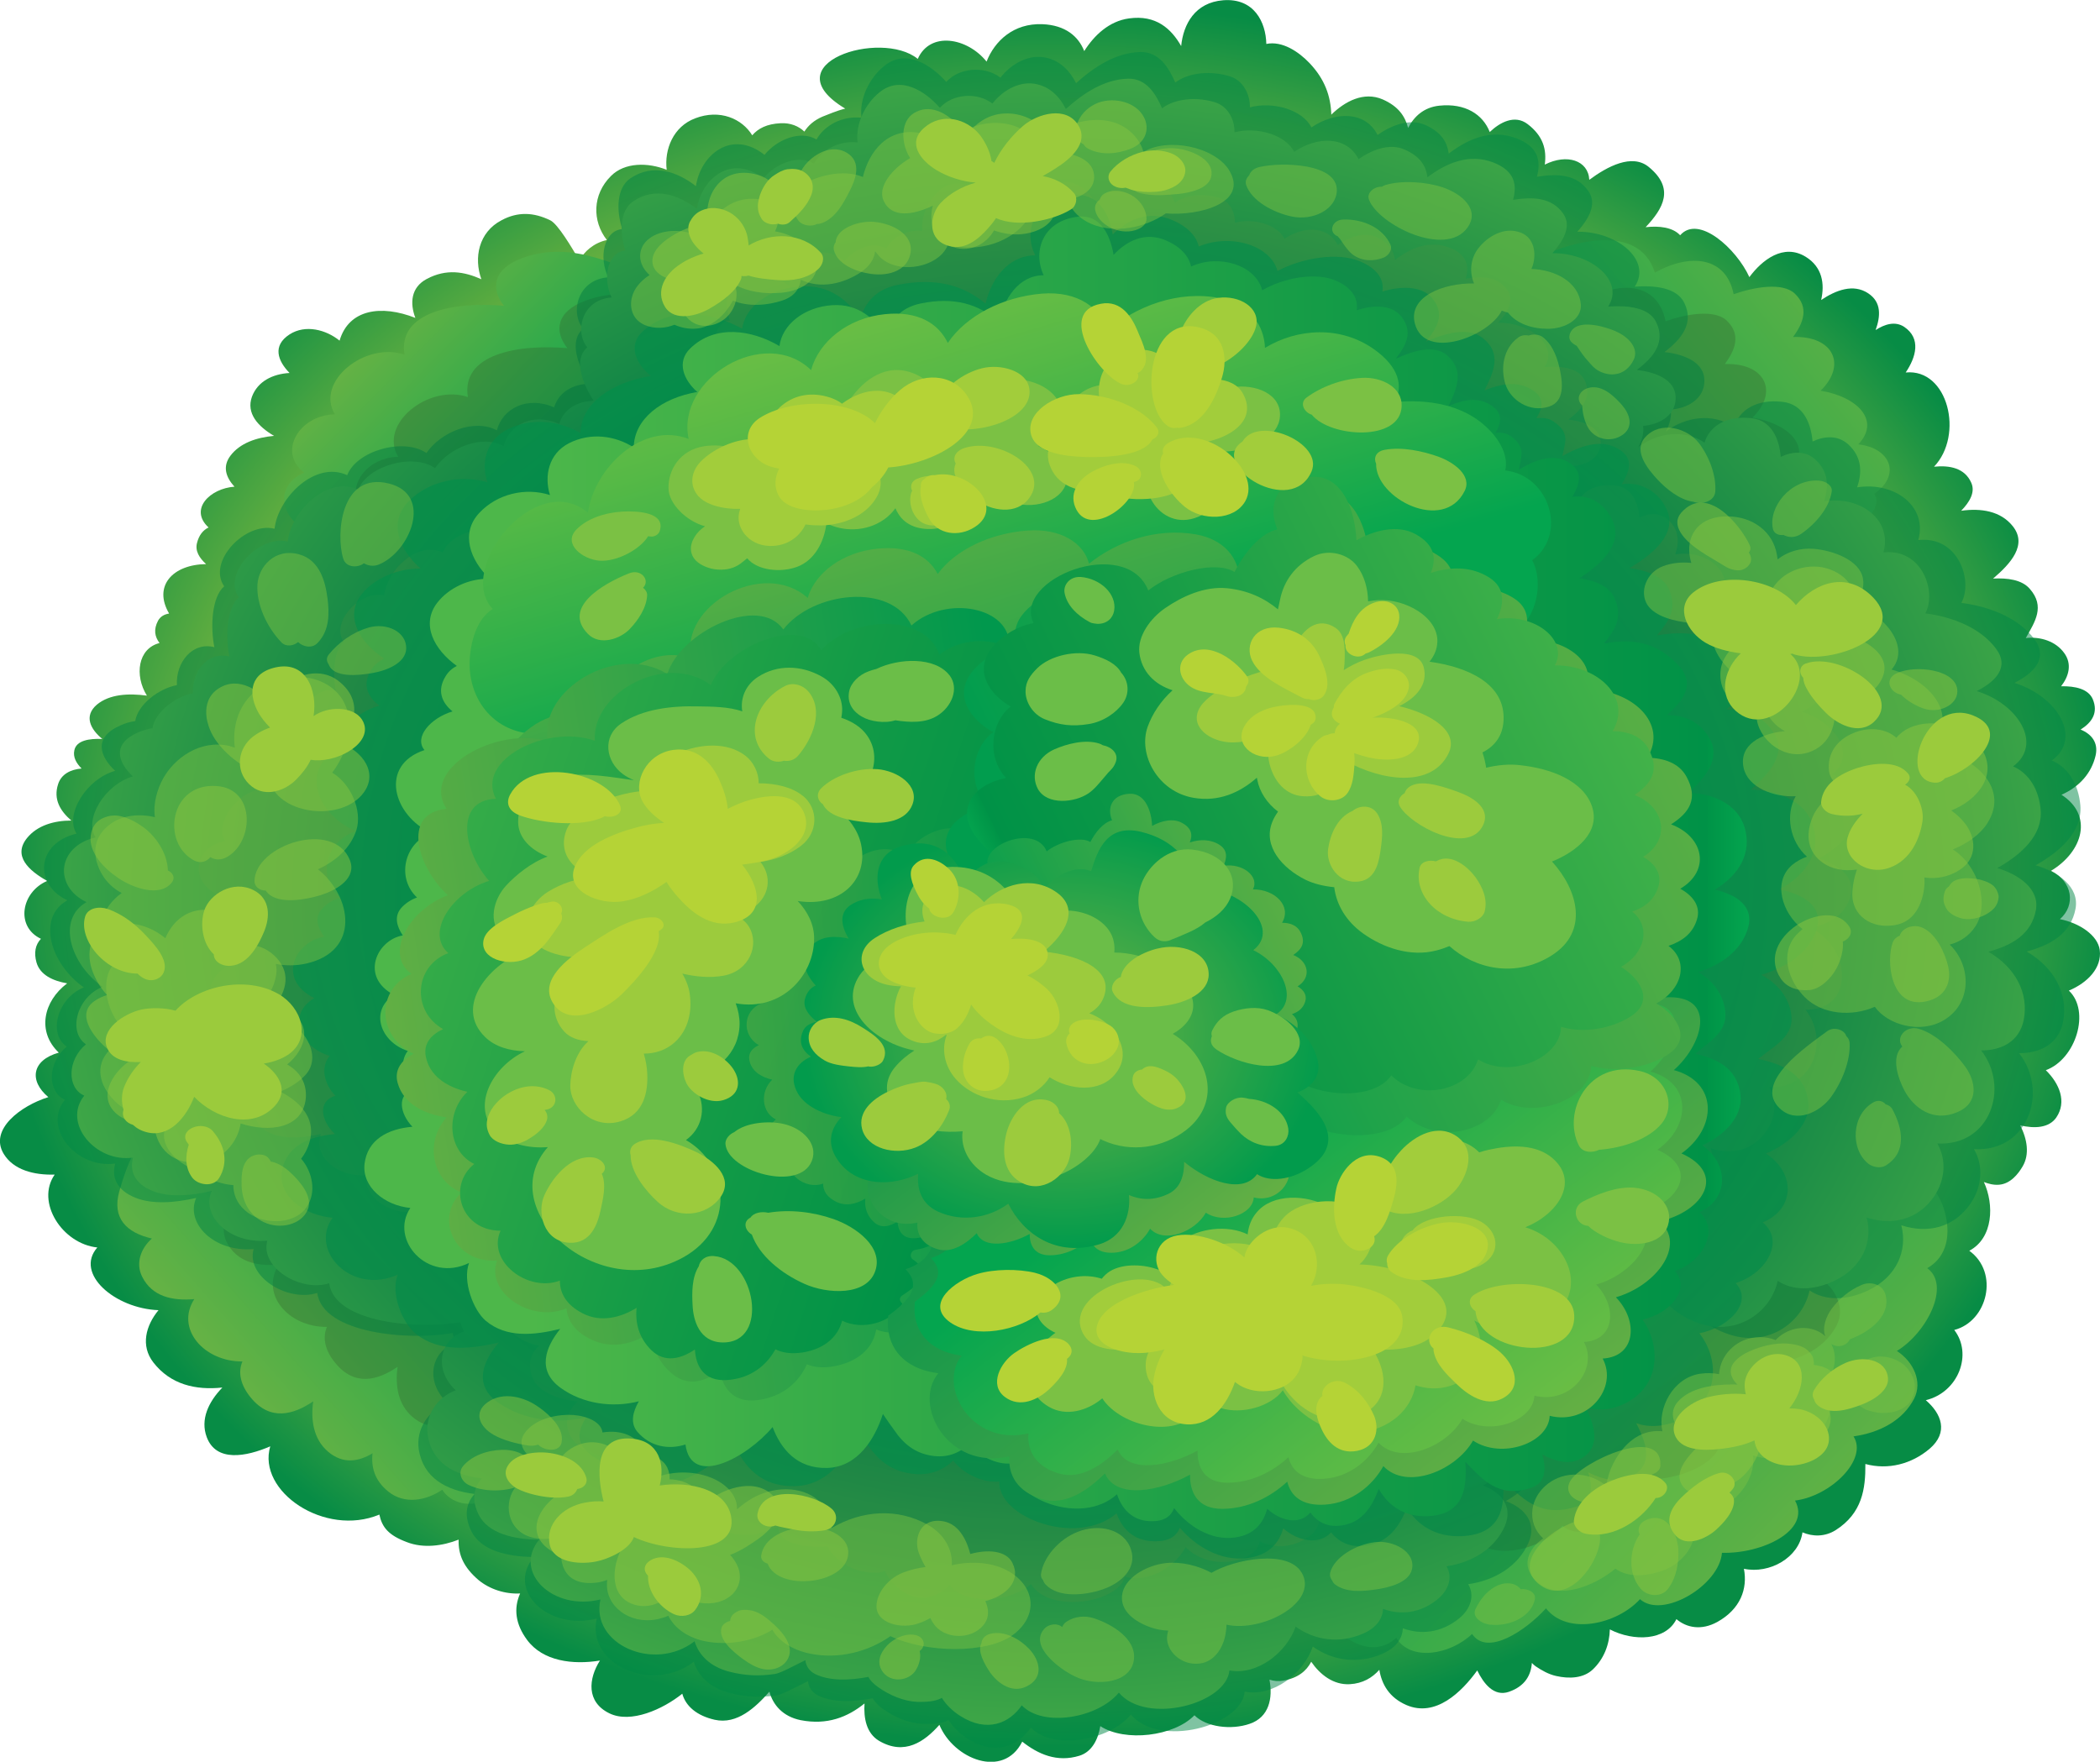 <?xml version="1.0" encoding="UTF-8"?>
<svg xmlns="http://www.w3.org/2000/svg" xmlns:xlink="http://www.w3.org/1999/xlink" viewBox="0 0 435 365">
  <defs>
    <style>
      .cls-1 {
        fill: url(#linear-gradient-2);
      }

      .cls-2 {
        fill: url(#linear-gradient-13);
      }

      .cls-2, .cls-3, .cls-4, .cls-5, .cls-6, .cls-7, .cls-8, .cls-9, .cls-10, .cls-11, .cls-12 {
        mix-blend-mode: multiply;
      }

      .cls-3 {
        fill: url(#linear-gradient-11);
      }

      .cls-4 {
        fill: url(#radial-gradient-4);
        opacity: .6;
      }

      .cls-13, .cls-8, .cls-9 {
        opacity: .5;
      }

      .cls-14 {
        fill: url(#linear-gradient-15);
      }

      .cls-5 {
        fill: url(#linear-gradient-16);
      }

      .cls-15 {
        fill: #a2cd3b;
      }

      .cls-16 {
        fill: url(#linear-gradient-6);
      }

      .cls-17 {
        fill: url(#radial-gradient-5);
      }

      .cls-18 {
        isolation: isolate;
      }

      .cls-19 {
        fill: #9bcb3c;
      }

      .cls-20 {
        fill: #b5d336;
      }

      .cls-6 {
        fill: #30582a;
        opacity: .3;
      }

      .cls-21 {
        fill: url(#radial-gradient);
      }

      .cls-22 {
        fill: #8cc540;
      }

      .cls-7 {
        fill: url(#linear-gradient-8);
      }

      .cls-23 {
        fill: url(#linear-gradient-5);
      }

      .cls-24 {
        fill: #9ccb3d;
      }

      .cls-25 {
        fill: url(#radial-gradient-3);
      }

      .cls-26 {
        fill: #6bbe48;
      }

      .cls-8 {
        fill: url(#radial-gradient-2);
      }

      .cls-27 {
        fill: url(#linear-gradient-9);
      }

      .cls-28 {
        fill: url(#linear-gradient-3);
      }

      .cls-9 {
        fill: url(#linear-gradient-10);
      }

      .cls-10 {
        fill: url(#linear-gradient-7);
      }

      .cls-29 {
        fill: url(#linear-gradient);
      }

      .cls-11 {
        fill: #5c9440;
        opacity: .2;
      }

      .cls-30 {
        fill: #7bc144;
      }

      .cls-12 {
        fill: url(#linear-gradient-14);
      }

      .cls-31 {
        fill: url(#linear-gradient-4);
      }

      .cls-32 {
        fill: #78c043;
      }

      .cls-33 {
        fill: url(#linear-gradient-12);
      }
    </style>
    <radialGradient id="radial-gradient" cx="207.07" cy="283.35" fx="207.07" fy="283.35" r="17.29" gradientTransform="translate(-2415.93 -2776.97) scale(12.72 10.44)" gradientUnits="userSpaceOnUse">
      <stop offset=".72" stop-color="#9bc33c"/>
      <stop offset="1" stop-color="#078c45"/>
    </radialGradient>
    <linearGradient id="linear-gradient" x1="385.31" y1="337.67" x2="297.92" y2="251.66" gradientUnits="userSpaceOnUse">
      <stop offset=".04" stop-color="#73b443"/>
      <stop offset="1" stop-color="#00a350"/>
    </linearGradient>
    <linearGradient id="linear-gradient-2" x1="396.64" y1="42.92" x2="311.34" y2="111.97" xlink:href="#linear-gradient"/>
    <linearGradient id="linear-gradient-3" x1="74.57" y1="58.9" x2="118.76" y2="102.42" xlink:href="#linear-gradient"/>
    <linearGradient id="linear-gradient-4" x1="40.21" y1="295.18" x2="102.15" y2="240.8" xlink:href="#linear-gradient"/>
    <radialGradient id="radial-gradient-2" cx="207.27" cy="283.73" fx="207.27" fy="283.73" r="19.56" gradientTransform="translate(-2415.93 -2776.97) scale(12.72 10.44)" gradientUnits="userSpaceOnUse">
      <stop offset=".21" stop-color="#005a38"/>
      <stop offset=".38" stop-color="#006039"/>
      <stop offset=".62" stop-color="#00713f"/>
      <stop offset=".9" stop-color="#018e48"/>
      <stop offset="1" stop-color="#029b4c"/>
    </radialGradient>
    <radialGradient id="radial-gradient-3" cx="207.11" cy="283.76" fx="207.11" fy="283.76" r="18.99" gradientTransform="translate(-2415.93 -2776.97) scale(12.72 10.44)" gradientUnits="userSpaceOnUse">
      <stop offset=".54" stop-color="#007947"/>
      <stop offset="1" stop-color="#57b847"/>
    </radialGradient>
    <radialGradient id="radial-gradient-4" cx="171.94" cy="283.27" fx="171.94" fy="283.27" r="18.96" gradientTransform="translate(-2133.88 -2776.97) scale(13.68 10.44)" gradientUnits="userSpaceOnUse">
      <stop offset="0" stop-color="#00a350"/>
      <stop offset=".29" stop-color="#009e4f"/>
      <stop offset=".6" stop-color="#00904c"/>
      <stop offset=".94" stop-color="#007a47"/>
      <stop offset=".96" stop-color="#007947"/>
    </radialGradient>
    <linearGradient id="linear-gradient-5" x1="75.48" y1="181.76" x2="362.35" y2="181.76" gradientUnits="userSpaceOnUse">
      <stop offset=".12" stop-color="#4db74a"/>
      <stop offset=".2" stop-color="#44b349"/>
      <stop offset=".71" stop-color="#139b47"/>
      <stop offset=".97" stop-color="#009247"/>
      <stop offset=".97" stop-color="#009447"/>
      <stop offset="1" stop-color="#04a54f"/>
    </linearGradient>
    <linearGradient id="linear-gradient-6" x1="156.69" y1="-57.38" x2="212.77" y2="135.38" gradientUnits="userSpaceOnUse">
      <stop offset=".34" stop-color="#97c940"/>
      <stop offset=".42" stop-color="#8fc740"/>
      <stop offset=".55" stop-color="#79c143"/>
      <stop offset=".71" stop-color="#56b946"/>
      <stop offset=".89" stop-color="#25ad4b"/>
      <stop offset="1" stop-color="#04a54f"/>
    </linearGradient>
    <linearGradient id="linear-gradient-7" x1="167.13" y1="29.43" x2="211.63" y2="182.41" gradientUnits="userSpaceOnUse">
      <stop offset=".34" stop-color="#73b443"/>
      <stop offset="1" stop-color="#029d4d"/>
    </linearGradient>
    <linearGradient id="linear-gradient-8" x1="-71.96" y1="254.49" x2="105.73" y2="242.44" gradientTransform="translate(86.23 -33) rotate(-4.72) scale(1.03 1)" gradientUnits="userSpaceOnUse">
      <stop offset=".14" stop-color="#73b443"/>
      <stop offset=".35" stop-color="#56ac45"/>
      <stop offset="1" stop-color="#01984d"/>
    </linearGradient>
    <linearGradient id="linear-gradient-9" x1="25.74" y1="159.89" x2="210.13" y2="220.23" xlink:href="#linear-gradient-5"/>
    <linearGradient id="linear-gradient-10" x1="130.12" y1="218.07" x2="223.66" y2="211.72" gradientTransform="matrix(1, 0, 0, 1, 0, 0)" xlink:href="#linear-gradient-8"/>
    <linearGradient id="linear-gradient-11" x1="338.14" y1="336.71" x2="234.37" y2="202.66" gradientUnits="userSpaceOnUse">
      <stop offset=".14" stop-color="#73b443"/>
      <stop offset=".32" stop-color="#59ac45"/>
      <stop offset=".78" stop-color="#1e9a4a"/>
      <stop offset="1" stop-color="#07944d"/>
    </linearGradient>
    <linearGradient id="linear-gradient-12" x1="352.18" y1="353.36" x2="255.02" y2="227.84" gradientUnits="userSpaceOnUse">
      <stop offset="0" stop-color="#97c940"/>
      <stop offset=".13" stop-color="#8fc740"/>
      <stop offset=".32" stop-color="#79c143"/>
      <stop offset=".56" stop-color="#56b946"/>
      <stop offset=".83" stop-color="#25ad4b"/>
      <stop offset="1" stop-color="#04a54f"/>
    </linearGradient>
    <linearGradient id="linear-gradient-13" x1="270.35" y1="275.06" x2="205.78" y2="191.64" xlink:href="#linear-gradient-11"/>
    <linearGradient id="linear-gradient-14" x1="392.52" y1="116.64" x2="224.98" y2="198.42" gradientUnits="userSpaceOnUse">
      <stop offset="0" stop-color="#73b443"/>
      <stop offset=".16" stop-color="#68b143"/>
      <stop offset=".43" stop-color="#4dac46"/>
      <stop offset=".78" stop-color="#21a34a"/>
      <stop offset="1" stop-color="#019d4e"/>
    </linearGradient>
    <linearGradient id="linear-gradient-15" x1="367.33" y1="121.68" x2="212.79" y2="197.12" xlink:href="#linear-gradient-5"/>
    <linearGradient id="linear-gradient-16" x1="289.64" y1="172.55" x2="211.3" y2="210.79" xlink:href="#linear-gradient-14"/>
    <radialGradient id="radial-gradient-5" cx="207.25" cy="286.49" fx="207.25" fy="286.49" r="4.25" gradientTransform="translate(-2415.93 -2776.97) scale(12.72 10.44)" gradientUnits="userSpaceOnUse">
      <stop offset="0" stop-color="#73b443"/>
      <stop offset="1" stop-color="#029b4c"/>
    </radialGradient>
  </defs>
  <g class="cls-18">
    <g id="Layer_1" data-name="Layer 1">
      <g>
        <g>
          <path class="cls-21" d="m434.95,196.81c-.43-3.09-4.26-5.59-8.25-6.38,3.33-2.92,2.61-7.82-1.85-10.01,6.69-4.04,8.76-11.55,2.17-15.76,3.69-1.63,6.22-4.46,7.07-8.13.61-2.71-.87-4.46-3.11-5.38,2.33-1.46,3.71-3.46,2.52-6.3-.92-2.13-3.66-2.73-6.56-2.67,1.63-2.09,2.28-4.61.68-6.84-1.73-2.46-4.92-3.5-7.99-3.15,1.9-3.38,4.04-6.53.83-10.19-1.65-1.92-4.67-2.29-7.61-2.13,3.65-3.11,7.18-7.01,4.06-10.88-2.5-3.13-6.58-3.75-10.67-3.17,1.78-1.83,2.97-3.88,2.09-5.81-1.34-3.04-4.45-3.65-7.71-3.32,6.24-6.55,2.92-20.39-5.87-19.52,2.14-3.17,3.25-7.05-.32-9.46-1.85-1.21-3.99-.58-5.91.67,1.01-2.83,1.27-5.75-1.53-7.61-3.09-2.06-6.71-.65-9.75,1.38.76-3.34.25-6.82-3.2-8.95-4.62-2.84-9.05.67-11.67,4.21-2.66-5.86-10.53-13.03-14.34-8.67-1.51-1.63-4.28-2-7.15-1.67,3.68-3.92,6.06-8.03.66-12.47-3.48-2.88-8.63-.08-12.33,2.65-.21-4.02-4.62-5.47-9.22-3.15.42-3.13-.33-5.92-3.54-8.38-2.66-2.05-5.76-.38-7.86,1.63-1.43-3.67-5.1-6.01-10.43-5.46-3.23.33-5.25,2.25-6.48,4.61-.63-2.38-1.95-4.44-5.25-5.9-3.94-1.71-7.84.4-10.66,3.15-.12-3.81-1.32-7.32-4.52-10.69-2.24-2.35-5.64-4.64-8.94-3.96-.1-4.52-2.53-9.54-8.93-9.05-5.86.46-8.27,4.99-8.71,9.49-2.06-3.61-5.23-6.5-10.79-5.73-4.14.56-7.23,3.51-9.29,6.77-1.19-3.04-3.91-5.38-8.66-5.57-5.99-.24-9.9,3.49-11.57,7.75-3.99-4.98-11.7-6.33-14.25-.56-7.66-6.23-30.49,1.02-15.03,10.3-1.78.44-3.53,1.21-4.72,1.67-1.73.75-2.94,1.82-3.74,3.09-1.19-1.13-2.87-1.84-4.94-1.73-2.82.14-4.62,1.06-5.86,2.5-2.11-3.44-6.71-5.48-11.81-3.52-4.57,1.71-6.42,6.46-5.91,10.67-3.84-1.55-8.71-1.59-11.55,1.29-3.86,3.84-3.91,9.32-.84,13.26-2.66.56-4.74,2.38-5.68,4.25-1.58-2.67-4.45-7.57-6.05-8.34-3.43-1.67-6.71-1.82-10.07-.02-4.78,2.48-5.79,7.82-4.2,12.23-3.53-1.58-7.23-2.23-11.31-.06-3.33,1.77-3.5,5.09-2.36,8.07-7.04-2.77-13.78-1.83-15.7,4.71-2.77-2.25-7.05-3.42-10.36-1.29-3.6,2.34-2.46,5.48,0,7.99-3.48.2-6.59,1.71-7.79,4.92-1.24,3.42,1.24,6.15,4.57,8.11-3.64.33-7.07,1.5-9.04,4.13-1.7,2.27-.89,4.5.85,6.4-5.01.34-9.48,4.65-5.37,8.45-1.17.56-1.98,1.61-2.38,3.17-.46,1.69.48,3.15,1.87,4.42-6.9.08-11.02,4.52-7.66,10.24-.94.15-1.78.57-2.29,1.48-.97,1.84-.68,3.34.31,4.63-4.5,1.13-5.23,6.71-2.62,10.9-3.79-.52-7.74-.31-10.36,1.86-2.77,2.38-1.32,5.11,1.12,7.11-2.72-.11-5.38.31-5.79,2.36-.31,1.42.41,2.67,1.5,3.77-2.26.19-4.2,1.15-4.86,3.23-1.02,3.13.41,5.55,2.74,7.55-3.58,0-7.05,1-9.17,3.61-3.02,3.73.38,6.77,4.16,8.9-5.35,2.29-6.64,9.46-1.29,11.99-1.17,1.23-1.48,2.9-.92,4.9.75,2.59,3.38,3.81,6.35,4.33-4.94,3.71-6.3,10.03-1.73,14.35-5.63,1.58-6.19,5.85-2.17,9.22-5.76,1.81-12.3,6.73-9.24,11.76,2.02,3.33,6.26,4.42,10.56,4.29-3.99,5.71,1.58,14.35,8.83,15.1-4.77,5.44,3.69,12.66,12.67,12.99-2.63,3.19-3.75,7.36-1.07,10.82,3.56,4.59,8.74,5.79,14.3,5.21-2.87,2.96-4.6,6.61-3.24,10.26,1.95,5.25,8.15,4.08,13.16,1.92-2.76,9.34,11.3,18.85,22.6,14.14.56,2.63,1.9,4.29,5.71,5.71,3.39,1.32,7.38.8,10.71-.52-.1,3.17,1.07,5.75,4.11,8.36,2.31,1.92,5.54,2.96,8.63,2.79-1.39,3.13-.96,6.38,1.43,9.61,3.27,4.44,9.49,5.21,15.1,4.29-2.38,3.77-2.87,8.59,1.97,10.94,4.42,2.15,11.05-.83,15.09-4.07.71,2.59,3.02,4.56,6.72,5.4,4.64,1.04,8.48-2.59,11.33-5.82.73,2.73,2.77,5.15,6.47,5.9,5.49,1.07,9.72-.62,13.23-3.46-.2,3,.36,6.17,3.02,7.75,5.28,3.09,9.4.17,12.49-3.32,2.92,7.09,13.25,11.28,17.16,3.48,3.27,2.59,7.2,4.36,11.85,2.92,2.62-.81,3.89-3.46,4.32-6.13,5.15,3.34,15.25,2.13,19.5-2.25,2.44,2.46,7.64,3.09,11.44,1.77,4.05-1.37,4.83-5.35,4.1-9.15.91.29,1.85.39,2.84.21,3.07-.55,4.82-2,5.81-3.92,1.8,2.63,4.57,4.84,7.99,4.65,2.67-.15,4.63-1.31,6.12-2.98.51,3.04,2.06,5.75,5.61,7.3,6.06,2.61,11.45-2.71,14.67-7.17,1.3,2.67,3.43,5.52,6.58,4.42,3.35-1.17,4.55-3.46,4.74-5.98.25.27.51.52.76.69,1.24.83,2.67,1.67,4.27,2.02,2.68.61,5.63.5,7.59-1.35,2.36-2.25,3.45-5.25,3.53-8.3,4.93,2.54,11.58,2.36,13.79-2.13,2.09,1.77,5.13,2.42,8.48.58,4.79-2.67,6.3-6.88,5.5-11.01,5.33,1.12,11.4-2.32,12.13-7.55,2.11.9,4.62.96,6.88-.46,5.49-3.5,6.2-8.55,6.15-13.7,4.69,1.27,9.56.02,13.3-3.15,4.01-3.44,2.43-7.3-.78-10.07,6.79-1.65,9.74-9.59,5.89-14.55,6.88-1.77,9.39-11.86,3.12-16.41,4.98-2.65,5.18-9.57,3.02-14.24.94.35,1.94.65,3.13.56,2.38-.18,3.99-2.25,4.89-3.79,1.5-2.52.94-5.71-.5-8.51,2.94.69,5.96.57,7.48-1.63,2.21-3.25.67-7.02-2.17-9.8,6.25-2.29,9.29-12.26,4.77-16.49,3.89-1.63,6.88-4.73,6.4-8.4Z"/>
          <path class="cls-29" d="m399.23,262.73c4.27-2.42,4.88-7.31,3.55-11.88-.78-2.79-2.43-5.25-4.87-7.25-3.04-2.54-7.68-2.84-11.98-3.46.02-.08.1-.13.1-.21-.05-.27-.3-.58-.58-.69-.71-.21-1.37.06-1.95.46-.97-.23-1.91-.48-2.8-.81-1.24-.5-1.9,1.12-.76,1.6.51.23,1.06.4,1.59.57-.12.08-.25.17-.35.25-3.3-.29-6.45-1.17-9.53.75-.56.33-1.02.67-1.42,1.05-1.32-1.92-3.35-3.38-6.2-3.34-6.07.05-9.09,4.34-12.06,8.18-4.16-6.76-15.78-2.25-18.63,4.35-1.83-.48-3.94-.69-5.84-.71-9.24-.1-14.47,6.36-15.11,13.12-10.36-8.61-24.01,6.09-21.67,17.39-6.02-2.59-12.39-1.54-16.89,3.9-3.83,4.69-4.48,11.67-.22,16.12-8.46,1.38-14.01,8.47-11.96,15.76,1.07,3.79,6.73,8.53,11.25,8-.61,4.8,1.44,9.99,5.74,13.22,4.01,2.96,7.9,2.75,10.58.21,2.97,4.96,11.18,3.54,15.71-.79,3.16,4.73,11.15-.75,15.31-5.3,4.42,5.65,14.71,3.34,19.47-1.9,4.69,4.19,16.47-2.88,16.98-9.61,8.23.25,18.53-4.59,15.14-10.82,7.46-.94,15.15-8.57,12.11-13.3,5.48-.77,10.25-3.33,12.56-7.82,1.78-3.5-.12-7.64-3.58-9.88,6.17-3.73,11.23-13.57,6.3-17.14Z"/>
          <path class="cls-6" d="m383.16,247.55c4.27-2.42,4.91-7.32,3.58-11.88-.81-2.79-2.43-5.25-4.87-7.28-3.04-2.52-7.66-2.81-11.98-3.44.02-.09.07-.13.07-.21-.02-.27-.3-.58-.58-.67-.68-.25-1.34.04-1.93.42-.99-.21-1.9-.46-2.79-.79-1.24-.5-1.92,1.1-.76,1.62.51.21,1.04.38,1.58.55-.11.08-.24.16-.36.25-3.3-.32-6.45-1.17-9.53.73-.53.35-.98.71-1.39,1.06-1.34-1.94-3.35-3.38-6.22-3.36-6.04.06-9.07,4.36-12.06,8.19-4.14-6.78-15.79-2.25-18.63,4.34-1.8-.46-3.91-.67-5.81-.71-9.24-.08-14.47,6.38-15.13,13.12-10.33-8.57-24.02,6.1-21.66,17.41-6.05-2.61-12.42-1.54-16.9,3.9-3.81,4.69-4.5,11.67-.24,16.12-8.42,1.35-13.98,8.46-11.92,15.76,1.08,3.79,6.69,8.53,11.24,8.01-.61,4.79,1.43,9.99,5.74,13.18,4.01,3,7.87,2.79,10.56.25,2.97,4.94,11.18,3.54,15.72-.82,3.14,4.73,11.14-.75,15.3-5.27,4.45,5.63,14.71,3.33,19.47-1.92,4.69,4.21,16.5-2.88,16.98-9.59,8.26.25,18.54-4.59,15.14-10.84,7.46-.92,15.18-8.57,12.13-13.28,5.48-.78,10.23-3.34,12.54-7.82,1.8-3.5-.14-7.65-3.59-9.88,6.2-3.73,11.23-13.6,6.3-17.14Z"/>
          <path class="cls-1" d="m384.93,92.06c4.67-4.9-.1-9.84-7.81-11.11,5.5-5.35,2.66-11.42-5.71-11.13,2.14-2.88,3.4-6.11.37-8.99-2.58-2.46-8.68-1.29-12.67.13-1.52-7.72-8.88-8.63-16.32-4.48-3.55-11.36-20.16-6.15-29.62-.23-7.54,1.67-11.23,6.09-12.18,12.32-.58,3.65,1.01,6.9,4.48,8.03-5.4,5.63,2.92,10.13,10.64,12.65-1.4,3.71-2.92,8.32.78,11.32,5.33,4.34,12.59,3.79,19.2,2,3.42,8.09,18.99,16.64,27.56,10.21,5.9,3.44,15.54-.09,20.67-3.17,3.05-1.83,5.46-5.44,3.89-7.27,5.66-3.92,3.45-9.51-3.28-10.28Z"/>
          <path class="cls-6" d="m370.83,97.65c4.67-4.9-.08-9.84-7.83-11.13,5.51-5.3,2.67-11.4-5.71-11.09,2.14-2.9,3.43-6.11.39-9.01-2.58-2.46-8.66-1.3-12.67.14-1.53-7.73-8.88-8.65-16.32-4.48-3.55-11.38-20.13-6.17-29.63-.22-7.51,1.67-11.19,6.06-12.18,12.3-.56,3.67,1.02,6.9,4.5,8.07-5.38,5.58,2.92,10.11,10.63,12.63-1.39,3.69-2.92,8.3.79,11.3,5.33,4.34,12.57,3.79,19.19,2,3.43,8.09,18.96,16.64,27.6,10.22,5.84,3.46,15.51-.04,20.64-3.15,3.07-1.86,5.45-5.48,3.91-7.3,5.65-3.9,3.45-9.49-3.3-10.28Z"/>
          <path class="cls-28" d="m137.65,58.58c-9.7-3.21-18.84-9.05-29.52-5.09-6.12,2.25-6.49,6.42-3.74,9.86-10.38-.9-22.03,1.27-20.6,10.13-8.1-2.77-18.54,5.56-14.42,12.36-7.51.17-11.91,7.92-6.35,12.09-5.23,2.13-5.79,7.97-.24,11.63,5.33,3.5,14.29,3.88,21.59,2.67-1.99,4.88,4.84,9.84,12.46,8.16,7.51-1.65,15.9-7.53,13.15-13.93,11.14.06,16.94-7.32,9.77-14.37,9.87-1.81,16.78-10.21,12.03-17.76,2.53-.21,4.55-1.23,5.54-3.71.63-1.57.35-3.4.1-5.01-.1-.62-2.14-5.25-2.18-5.13.15-.32.15-.59.07-.84.63.15,1.24.3,1.88.4,1.07.17,1.4-1.17.46-1.48Z"/>
          <path class="cls-6" d="m150.78,67.38c-9.67-3.21-18.84-9.07-29.5-5.09-6.12,2.25-6.53,6.42-3.74,9.84-10.41-.88-22.06,1.29-20.62,10.13-8.12-2.75-18.55,5.58-14.44,12.38-7.49.17-11.87,7.9-6.32,12.07-5.23,2.15-5.81,7.99-.22,11.63,5.33,3.5,14.29,3.9,21.55,2.71-1.98,4.85,4.86,9.82,12.47,8.13,7.51-1.65,15.95-7.53,13.18-13.95,11.12.04,16.93-7.3,9.75-14.34,9.9-1.84,16.8-10.22,12.03-17.79,2.53-.18,4.55-1.21,5.55-3.69.63-1.59.34-3.42.07-5-.1-.65-2.1-5.26-2.17-5.13.17-.31.15-.59.1-.86.61.15,1.24.3,1.88.4,1.04.17,1.38-1.17.43-1.46Z"/>
          <path class="cls-31" d="m107.93,276.66c4.31-3.21,4.64-9.46,3.27-14.07-2.21-7.28-11.34-9.63-19.52-9.72.89-4.52-.42-8.2-5.53-11.24-5.39-3.23-12.54-.81-18.21,1.36.61-8.49-11.22-10.34-20.59-8.36-.07-3.63-6.13-4.84-10.02-3.11-8.17.89-11.02,9.74-12.62,15.32-1.55,5.55,1.48,8.55,6.76,9.76-2.33,2.04-3.4,5.13-2.04,7.88,2.06,4.17,6.3,5.06,10.82,4.67-3.94,6.06,1.9,12.96,9.97,12.92-.98,2.25-.4,4.9,1.73,7.49,4.04,4.94,8.87,3.52,12.93.77-.53,3.75,0,7.8,3.07,10.42,3.13,2.67,6.4,2.05,9.22.34-.32,2.84.41,5.63,3.25,7.92,3.43,2.79,7.97,1.84,11.19-.37,1.63,2.67,5.91,4.11,9.65,1.67,3.84-2.5,5.54-8.59,4.82-13.39,3.48.17,7.09-3.17,8.79-6.55,2.97-5.88-.82-11.5-6.93-13.72Z"/>
          <path class="cls-6" d="m125.45,269.47c4.28-3.21,4.64-9.45,3.25-14.07-2.19-7.28-11.35-9.63-19.5-9.72.88-4.5-.46-8.17-5.54-11.21-5.38-3.25-12.54-.83-18.19,1.34.61-8.47-11.25-10.34-20.59-8.38-.1-3.61-6.12-4.81-10.04-3.09-8.17.88-11.02,9.76-12.58,15.3-1.6,5.54,1.44,8.55,6.72,9.76-2.33,2.07-3.4,5.17-2.02,7.93,2.05,4.15,6.27,5.04,10.8,4.67-3.92,6.05,1.91,12.97,9.96,12.91-.97,2.27-.39,4.9,1.75,7.49,4.04,4.94,8.86,3.54,12.89.77-.53,3.77.02,7.78,3.1,10.4,3.12,2.69,6.4,2.09,9.22.35-.34,2.86.4,5.61,3.24,7.95,3.43,2.79,7.95,1.82,11.2-.42,1.62,2.67,5.91,4.13,9.64,1.67,3.84-2.48,5.54-8.57,4.83-13.39,3.48.17,7.08-3.17,8.78-6.5,2.97-5.9-.81-11.55-6.93-13.74Z"/>
          <path class="cls-8" d="m421.67,179.27c5.15-2.9,9.7-7.03,9.26-12.41-.36-4.17-2.33-7.75-5.89-9.3,6.37-4.67,1.14-13.3-7.77-16.08,4.01-2.02,7.12-5.11,4.1-9.11-3.23-4.3-9.07-6.68-15.09-7.47,2.5-4.59-.63-13.93-8.93-13.01,1.98-6.82-4.72-12.17-12.67-10.92,1.07-3.09,1.02-6.3-1.83-8.9-2.16-1.98-5.01-1.73-7.39-.6-.31-3.59-1.78-7.72-6.25-8.22-5.3-.61-8.9,1.63-10.02,5.21-4.5-3.04-10.16-2.05-14.15.96.84-1.5,1.24-3.13,1.04-4.57,3.33-.23,6.42-1.98,6.91-5.11.66-4.42-3.69-6.29-8.22-6.8,3.6-2.71,6.18-6,4.11-10.21-1.55-3.15-6.07-3.63-10.26-3.34,3.63-5.42-3.6-11.48-11.88-11.38,2.31-2.63,4.22-5.75,2.23-8.49-2.43-3.48-6.49-3.56-10.61-2.9.88-3.25.3-6.21-4.2-7.95-5.33-2.06-10.2.21-14.06,3.15-.36-2.46-1.55-4.42-4.84-5.92-3.25-1.46-7.14.1-9.91,2.06-2.51-4.96-8.71-4.94-13.7-1.56-1.85-3.71-8.05-5.42-12.74-4.17.05-2.63-1.38-5.48-3.96-6.35-3.91-1.27-8.61-.96-11.5,1.22-1.33-3.05-3.33-6.42-7.27-6.32-5.15.12-9.72,3.25-13.28,6.45-1.27-2.54-3.43-4.9-6.78-5.38-3.5-.51-6.96,1.71-8.88,4.24-3.28-2.52-8.56-2.09-11.23.88-3.09-3.48-8.32-6.98-12.82-3.33-3.17,2.55-5.23,6.89-4.74,10.75-3.84-.44-7.66,1.52-9.31,4.5-3.35-1.96-8.15-.02-10.79,3.19-6.68-5.3-13.18-.17-14.2,6.48-3.83-2.98-8.88-4.77-13.55-1.63-2.99,2.03-2.92,6.86-1.7,10.53-3.84.33-4.93,5.96-2.89,9.99-6.49.48-7.95,7.44-5.2,10.65-3.04,2.5-1.12,7.63,1.32,11.38-3.4.13-6.32,1.63-7.36,4.92-5.6-2.46-10.68.25-11.85,4.75-4.62-2.46-11.52.25-14.59,4.71-4.66-3.23-14.42-.54-16.41,4.59-6.64-3.09-14.32,4.67-15.05,11.09-6.01-1.5-14.01,6.8-10.43,11.93-2.57,2.21-2.89,8.34-2.04,12.61-4.55-1.17-8,3.15-7.76,7.86-3.86.75-8.1,4.08-8.63,7.45-1.02.14-2.06.43-3.04.89-5.69,2.48-4.35,6.38-1.12,9.42-6.02,1.71-10.49,9.11-8,13.01-8.28,1.96-8.92,10.51-1.91,13.81-6.42,3.65-3.45,13.26,3.43,18.05-5.53,2.21-7.44,9.67-3.55,12.26-4.04,3.36-4.06,9.38-.37,11.01-4.76,5.84,2.46,14.37,10.41,13.22-.77,2.84.27,5.5,4.19,7.09,3.53,1.42,8.22,1.04,12.59.04-2.29,5.25,3.7,11.3,11.9,10.59-1.62,5.71,7.04,11.05,13.18,9.09,1.12,8.53,19.35,9.9,27.88,8.32.05-.03.1-.03.12-.05.2.71.43,1.4.81,1.98-5.69,1.96-6.3,8.51-1.8,12.57-4.04,1.46-6.59,5.44-5.99,9.57.91,5.92,5.69,8.55,11.58,9.26-1.88,2-2.19,4.69-.68,7.72,2.02,4.11,7.71,5.29,12.92,5.34-5.74,6.94,2.97,15.28,13.05,12.76-2.16,9.49,11.4,15.62,20.11,8.94.91,2.98,3.34,5.42,7.46,6.49,3.22.83,6.28.96,9.66.48,1.35-.21,4.25-1.86,6.53-2.94.1,1.19.81,2.34,2.07,2.96,3.03,1.48,7.32,1.38,11.35.58.36.71,1.02,1.44,2.06,2.17,2.36,1.71,5.43,3.09,8.66,3.15,1.64.04,3.43-.02,4.89-.77.02-.02.05-.04.07-.08.92,1.5,2.41,2.92,3.96,3.92,5.66,3.59,10.46,1.56,13.1-2.32,4.52,4.75,16.19,2.79,20.72-2.69,5.84,6.96,22.93,2.38,23.58-4.75,5.89,1.12,12.23-3.8,14.11-9.34,3.99,2.88,9.31,3.75,14.49,1.46,2.82-1.25,4.09-3.19,4.15-5.25,3.73,1.38,7.89.96,11.58-1.98,2.63-2.11,3.29-4.9,1.97-7.16,5.66-.79,10.38-3.84,12.47-8.53,1.83-4.15-.72-7.19-4.67-8.69,3.68-2.05,6.57-5.05,6.18-8.97-.22-2.05-.76-3.88-1.97-5.55-.36-.58-.76-1.04-1.19-1.42-.02,0-.02-.04-.05-.04-1.78-1.73-5.92-3.5-6.98-5.56-.67-1.28-2.89-.55-2.31.77.58,1.38,2.68,2.67,3.85,3.69.16.11.26.23.39.36-.48.12-.97.31-1.43.54-.42-2.04-1.85-3.73-4.87-4.5-2.26-.54-4.35.04-6.06,1.21-.26-2.34-1.5-4.27-4.66-5-3.22-.75-6.21,1.8-8.4,4.86-1.09-2.4-3.45-4.15-7.64-4.46-4.09-.31-7.63,1.15-10.23,3.4-.56-3.17-2.26-6.13-5.74-7.48-7.9-3.07-14.35,1.9-19.5,6.52-1.73-3.88-4.55-7.13-10.07-7.76-5.49-.66-11.03,2.3-15.34,5.26-.53-4.17-2.38-8.05-7.69-9.7-5.85-1.82-12.49.89-17.52,3.82-.48-3.96-1.75-8.49-6.96-9.38-5.84-.98-11.16,1.42-15.03,4.88-.88-3.98-3.3-7.67-8.25-9.09-5.76-1.58-11.2,2.25-15.26,6.09-1.09-9.72-14.13-15.18-22.34-7.24-.55-2.71-1.37-5.73-2.83-8.19,1.47-2.21.86-4.34-1.35-5.59,6.07-3.32,7.36-8.17,2.5-13.18,5.38-1.52,10.41-2.75,12.43-7.75,1.75-4.38-1.29-8.42-5.3-11.11,11.65-7.74,5.76-16.7-4.72-23.73,3.78-4.19,7.61-8.74,9.17-13.84,1.75-5.86.08-9.82-2.6-14.97,11.79-3.98,17.16-18.2,7.34-24.79,8.22-2.92,6.37-14.6-.03-20.02,6.06-3.23,10.26-7.38,10.89-13.63.4-3.75-1.02-8.99-4.67-11.8,2.43-1.42,4.21-3.34,4.77-5.42,2.69,2.71,6.73,4.71,10.58,4.34.34.96.94,1.9,1.89,2.67,3.04,2.46,8.42,2.67,11.82.66,3.5,2.36,10.41,4.27,12.37,4.63,4.97.86,11.36-.21,14.69-3.52,6.01,2.23,16.39.77,21.01-3.36,4.83,5.67,20.17,6.02,22.63-.38,5.33,1.75,14.08,1.05,17.29-2.38,3.43,2.13,9.24,2.46,13.18,2.5,2,.02,5.1-.46,7.59-1.46,1.52,1.12,3.55,2.08,5.18,2.69,4.36,1.63,11.27,2.4,15.66.13,2.24,1.44,5.4,2.65,6.76,3.11,3.96,1.23,10.28,1.37,13.57-.88-1.29,2.34-1.7,5.04-.71,7.78-.56.33-.94.9-.61,1.65-.56-1.3-3.2.92-4.09,1.38-2.46,1.33-5.1,2.42-7.75,3.59-4.62,2-8.47,4.56-10.15,8.76-1.35,3.46-.39,7.3,2,10.34-.07.02-.15.02-.22.05-4.84.83-7.08,4.92-8.12,8.44-2.7,9.24,6.54,16.82,15.54,21.39-5.84,1.63-12.08,4.9-10.01,10.49,2.29,6.19,8.97,11.55,16.15,14.91-11.17,3.38-2.38,21.25,8.26,26.58-11.43,8.01-4.4,22.27,8.12,27.31-4.98,9.59,3.28,20.89,16.02,18.78.17,1.94.93,4.11,1.34,5.25,1.37,3.96,4.98,7.2,9.55,8.74,8.49,2.92,15.54-2.71,16.83-9.05,3.24,2.15,7.64,2.13,12.16-.02,6.01-2.86,8.17-8.36,6.85-13.49,5.45,1.79,10.92.52,14.37-4.54,2.38-3.5,2.68-7.84.68-11.22,11.33.59,15.51-12.05,9.34-19.89,4.37.02,8.2-1.92,9.12-6.46,1.14-5.88-1.93-11.34-7.54-14.6,5.15-1.4,9.19-3.82,10.12-8.88.82-4.48-3.53-7.59-8.27-8.99Z"/>
          <path class="cls-25" d="m413.72,179.84c5.01-2.79,9.43-6.82,8.99-12.03-.34-4.04-2.26-7.52-5.71-9.03,6.2-4.54,1.12-12.92-7.54-15.6,3.89-1.96,6.9-4.96,3.96-8.84-3.13-4.17-8.78-6.51-14.61-7.26,2.42-4.46-.63-13.51-8.68-12.63,1.89-6.61-4.59-11.8-12.31-10.59,1.02-3,.99-6.13-1.78-8.65-2.09-1.92-4.86-1.67-7.17-.56-.3-3.5-1.75-7.53-6.04-8.01-5.18-.58-8.71,1.59-9.75,5.07-4.37-2.94-9.85-1.98-13.74.94.82-1.46,1.22-3.04,1.02-4.42,3.23-.25,6.22-1.92,6.68-4.96.63-4.29-3.56-6.11-8-6.63,3.53-2.61,6.04-5.82,4.01-9.92-1.5-3.04-5.87-3.48-9.93-3.21,3.48-5.27-3.53-11.15-11.55-11.05,2.24-2.57,4.09-5.59,2.21-8.24-2.43-3.4-6.35-3.44-10.36-2.82.87-3.17.31-6-4.04-7.72-5.18-2-9.92.21-13.69,3.04-.32-2.38-1.49-4.29-4.69-5.71-3.14-1.46-6.91.09-9.59,1.96-2.45-4.8-8.46-4.8-13.33-1.51-1.81-3.58-7.8-5.27-12.37-4.04.08-2.57-1.32-5.31-3.86-6.17-3.75-1.23-8.35-.92-11.14,1.19-1.27-2.96-3.23-6.22-7.03-6.14-5.03.13-9.45,3.16-12.9,6.29-1.24-2.5-3.32-4.75-6.57-5.25-3.43-.49-6.76,1.66-8.63,4.12-3.19-2.46-8.32-2.02-10.89.88-2.99-3.4-8.07-6.79-12.46-3.25-3.1,2.48-5.05,6.67-4.59,10.42-3.74-.42-7.41,1.46-9.04,4.38-3.28-1.92-7.92-.04-10.48,3.09-6.46-5.13-12.8-.12-13.76,6.3-3.74-2.9-8.66-4.63-13.18-1.59-2.89,1.96-2.82,6.67-1.65,10.22-3.7.33-4.77,5.77-2.84,9.72-6.27.45-7.69,7.21-5.03,10.34-2.92,2.42-1.06,7.38,1.3,11.05-3.3.13-6.12,1.59-7.14,4.79-5.45-2.42-10.38.21-11.5,4.59-4.48-2.38-11.19.25-14.21,4.59-4.47-3.17-13.97-.54-15.9,4.46-6.45-3-13.91,4.5-14.62,10.75-5.81-1.46-13.59,6.59-10.13,11.57-2.48,2.15-2.82,8.07-1.95,12.24-4.42-1.13-7.78,3.07-7.54,7.61-3.76.73-7.87,3.98-8.38,7.24-.99.16-2,.46-2.97.87-5.51,2.42-4.21,6.2-1.09,9.13-5.81,1.67-10.18,8.88-7.74,12.63-8.05,1.92-8.66,10.22-1.86,13.41-6.26,3.56-3.34,12.88,3.33,17.55-5.38,2.13-7.23,9.38-3.45,11.91-3.91,3.23-3.96,9.09-.35,10.63-4.62,5.71,2.38,13.96,10.1,12.84-.73,2.75.26,5.38,4.06,6.92,3.4,1.38,8,.98,12.21,0-2.2,5.13,3.61,10.96,11.55,10.3-1.56,5.54,6.83,10.71,12.81,8.82,1.08,8.28,18.78,9.61,27.02,8.07.09,0,.11-.02.19-.04.15.71.41,1.35.76,1.94-5.5,1.9-6.11,8.24-1.75,12.2-3.91,1.42-6.42,5.29-5.81,9.3.89,5.75,5.51,8.3,11.21,8.97-1.8,1.96-2.1,4.56-.66,7.5,1.99,3.98,7.49,5.15,12.54,5.17-5.56,6.76,2.89,14.85,12.69,12.39-2.11,9.22,11.04,15.18,19.5,8.67.88,2.9,3.25,5.28,7.2,6.3,3.2.83,6.17.96,9.4.48,1.32-.19,4.14-1.82,6.35-2.86.1,1.17.81,2.27,2.05,2.88,2.92,1.44,7.09,1.34,10.99.58.34.67.99,1.38,2.01,2.11,2.29,1.63,5.25,2.98,8.37,3.07,1.63,0,3.35-.04,4.78-.79.02,0,.05-.04.07-.06.88,1.48,2.36,2.86,3.86,3.79,5.48,3.48,10.12,1.52,12.69-2.23,4.38,4.61,15.74,2.69,20.11-2.63,5.7,6.76,22.26,2.34,22.91-4.61,5.71,1.1,11.86-3.69,13.71-9.07,3.86,2.79,9.04,3.65,14.04,1.42,2.74-1.21,3.99-3.09,4.06-5.08,3.61,1.31,7.65.92,11.2-1.92,2.56-2.06,3.23-4.8,1.95-6.92,5.49-.79,10.06-3.75,12.08-8.32,1.75-4.02-.71-6.98-4.52-8.42,3.56-1.98,6.38-4.92,6-8.72-.21-1.98-.76-3.77-1.9-5.4-.36-.54-.75-1-1.21-1.36,0-.02,0-.04-.02-.06-1.73-1.67-5.76-3.38-6.77-5.38-.67-1.25-2.82-.54-2.26.73.58,1.36,2.58,2.61,3.75,3.61.15.08.26.21.39.33-.46.13-.94.29-1.4.54-.4-2-1.78-3.63-4.74-4.38-2.19-.54-4.19.04-5.89,1.15-.22-2.23-1.42-4.15-4.5-4.84-3.12-.73-6.04,1.75-8.17,4.73-1.04-2.34-3.35-4.05-7.39-4.36-3.96-.29-7.44,1.11-9.92,3.31-.56-3.09-2.21-5.96-5.59-7.28-7.66-2.98-13.94,1.86-18.94,6.32-1.66-3.75-4.38-6.88-9.77-7.51-5.33-.62-10.68,2.21-14.87,5.09-.51-4.05-2.29-7.8-7.46-9.4-5.66-1.77-12.11.88-17.01,3.71-.46-3.86-1.68-8.24-6.76-9.11-5.65-.96-10.8,1.38-14.59,4.71-.86-3.84-3.19-7.44-8-8.78-5.58-1.57-10.89,2.17-14.82,5.9-1.07-9.46-13.73-14.76-21.68-7.05-.53-2.63-1.32-5.54-2.77-7.95,1.45-2.15.84-4.21-1.29-5.44,5.89-3.21,7.15-7.92,2.43-12.76,5.2-1.5,10.08-2.69,12.06-7.54,1.7-4.21-1.29-8.17-5.18-10.8,11.33-7.51,5.61-16.2-4.55-23.02,3.65-4.09,7.39-8.49,8.89-13.43,1.7-5.69.05-9.55-2.52-14.56,11.43-3.86,16.68-17.68,7.14-24.06,7.96-2.81,6.16-14.16-.02-19.43,5.86-3.13,9.95-7.13,10.58-13.22.36-3.65-1.02-8.74-4.57-11.47,2.36-1.37,4.09-3.25,4.62-5.27,2.65,2.65,6.55,4.61,10.28,4.25.32.92.91,1.82,1.83,2.57,2.97,2.38,8.2,2.59,11.5.67,3.4,2.27,10.11,4.13,11.98,4.46,4.84.83,11.07-.21,14.3-3.42,5.81,2.19,15.88.75,20.38-3.25,4.69,5.51,19.57,5.86,21.98-.37,5.15,1.71,13.66,1.04,16.75-2.29,3.33,2.07,8.97,2.4,12.77,2.42,1.96.04,4.98-.46,7.39-1.4,1.5,1.11,3.45,2.02,5,2.61,4.26,1.59,10.99,2.34,15.23.13,2.16,1.4,5.25,2.59,6.56,3,3.88,1.21,10,1.33,13.2-.84-1.28,2.25-1.68,4.9-.7,7.53-.56.31-.91.9-.61,1.61-.51-1.25-3.09.92-3.94,1.35-2.41,1.3-4.99,2.36-7.54,3.46-4.48,1.98-8.25,4.44-9.85,8.51-1.32,3.36-.37,7.09,1.96,10.03-.11.04-.16.04-.26.04-4.67.79-6.86,4.78-7.86,8.22-2.62,8.94,6.35,16.3,15.08,20.77-5.69,1.57-11.74,4.75-9.73,10.17,2.24,6,8.71,11.19,15.66,14.47-10.82,3.3-2.29,20.6,8,25.81-11.07,7.76-4.21,21.6,7.9,26.52-4.81,9.3,3.19,20.27,15.56,18.22.17,1.88.93,3.96,1.32,5.09,1.32,3.86,4.84,6.96,9.26,8.51,8.27,2.79,15.08-2.65,16.34-8.8,3.15,2.08,7.39,2.08,11.79-.02,5.84-2.77,7.95-8.15,6.64-13.08,5.32,1.71,10.64.48,14-4.42,2.29-3.42,2.58-7.61.63-10.93,10.99.59,15.08-11.65,9.09-19.28,4.21.02,7.91-1.86,8.81-6.28,1.14-5.71-1.85-11.01-7.32-14.17,5.03-1.36,8.94-3.69,9.85-8.63.79-4.33-3.43-7.34-8.05-8.72Z"/>
          <path class="cls-11" d="m287.86,293.76c.1-1.67-.05-3.17-.79-4.63-.22-.48-.45-.88-.76-1.21,0-.02,0-.04-.05-.04-1.14-1.57-4.21-3.36-4.77-5.11-.34-1.08-2.21-.71-1.96.4.31,1.17,1.78,2.38,2.6,3.29.07.12.15.21.25.33-.4.06-.83.17-1.22.29-.05-1.67-.93-3.13-3.27-4.02-1.74-.66-3.45-.39-5.01.36.12-1.86-.56-3.54-2.97-4.42-2.47-.9-5.2.86-7.39,3.06-.53-1.98-2.16-3.61-5.46-4.27-3.19-.62-6.24.19-8.61,1.75-.03-2.59-.93-5.11-3.53-6.53-5.86-3.19-11.7.15-16.44,3.36-.82-3.25-2.62-6.11-6.96-7.15-4.27-1.02-9.07.77-12.93,2.73.19-3.38-.73-6.63-4.74-8.44-4.42-2-10.07-.48-14.49,1.38.17-3.19-.2-6.93-4.21-8.11-4.5-1.35-9.07.05-12.67,2.42-.14-3.25-1.55-6.43-5.29-7.99-4.36-1.82-9.24.71-13.02,3.4.35-5.21-3.76-9.38-8.78-10.03-10.62,5.56-23.03,8.05-35.42,10.63-2.02,2.06-2.18,5.46-.02,8.11-3.4.79-6.01,3.71-6.09,7.05-.14,4.81,3.29,7.38,7.86,8.49-1.75,1.39-2.38,3.52-1.6,6.06,1.04,3.46,5.39,4.96,9.53,5.46-5.54,5,.22,12.47,8.61,11.43-3.04,7.34,6.88,13.51,14.74,9.01.31,2.48,1.91,4.67,5.03,5.88,2.46.98,4.88,1.37,7.61,1.33,1.12-.04,3.66-1.1,5.61-1.73-.08.94.33,1.94,1.27,2.57,2.18,1.46,5.64,1.77,8.94,1.54.17.59.61,1.21,1.34,1.92,1.63,1.59,3.89,2.96,6.45,3.34,1.3.17,2.74.3,4.01-.16,0-.04.05-.04.08-.04.51,1.25,1.5,2.54,2.6,3.46,4.01,3.42,8.1,2.25,10.77-.58,2.94,4.21,12.51,3.75,16.85-.17,3.7,6.09,17.92,4.07,19.47-1.54,4.52,1.46,10.28-1.87,12.56-6.09,2.74,2.67,6.88,3.86,11.33,2.5,2.41-.71,3.71-2.13,4.04-3.75,2.77,1.41,6.15,1.5,9.5-.5,2.38-1.42,3.32-3.59,2.58-5.48,4.62-.1,8.81-2.09,11.12-5.63,2.04-3.13.43-5.77-2.51-7.36,3.25-1.27,5.99-3.4,6.22-6.54Z"/>
          <path class="cls-11" d="m126.54,102.4c-.12.25-.24.5-.34.79-4.55-2-8.63.17-9.51,3.79-3.74-1.98-9.29.21-11.79,3.79-3.73-2.61-11.6-.44-13.18,3.69-5.38-2.48-11.55,3.73-12.16,8.91-4.79-1.19-11.24,5.5-8.35,9.63-2.09,1.75-2.36,6.67-1.65,10.13-3.65-.96-6.45,2.55-6.25,6.32-3.12.6-6.52,3.27-6.93,6-.83.13-1.68.36-2.46.71-4.57,1.98-3.5,5.15-.92,7.57-4.82,1.38-8.42,7.34-6.42,10.51-6.64,1.54-7.15,8.42-1.55,11.09-5.18,2.92-2.76,10.68,2.77,14.53-4.45,1.75-5.99,7.78-2.87,9.86-3.24,2.71-3.24,7.55-.27,8.84-3.84,4.71,1.98,11.55,8.37,10.63-.63,2.29.21,4.46,3.35,5.73,2.84,1.15,6.63.81,10.13.02-1.82,4.23,2.97,9.09,9.56,8.53-1.29,4.56,5.66,8.9,10.62,7.32.91,6.84,15.56,7.95,22.42,6.67.05,0,.07-.02.12-.02.05.11.1.19.12.32,8.05-2.75,16-5.59,23.05-9.51-.41-1.83-1.04-3.75-1.98-5.38,1.17-1.79.66-3.5-1.12-4.5,4.89-2.67,5.94-6.59,2-10.59,4.35-1.23,8.38-2.21,10.04-6.26,1.42-3.5-1.07-6.75-4.3-8.92,9.36-6.26,4.64-13.47-3.78-19.1,3.04-3.38,6.14-7.05,7.35-11.15,1.43-4.69.07-7.9-2.05-12.03,9.44-3.21,13.79-14.66,5.89-19.95,6.62-2.36,5.1-11.74-.02-16.12,4.87-2.59,8.25-5.93,8.75-10.97.12-1.17.05-2.55-.32-3.88-9.09-5.34-17.52-11.38-26.35-17.01Z"/>
          <path class="cls-11" d="m290.76,107.7c1.78,1.17,4.36,2.13,5.45,2.48,3.18,1,8.26,1.12,10.92-.69-.56,1-.88,2.05-.98,3.17,6.62-4.61,13.14-9.34,19.65-14.09.17-.71.25-1.4.17-2.05,2.67-.17,5.13-1.59,5.54-4.09.52-3.58-2.96-5.09-6.63-5.5,2.92-2.17,5-4.84,3.33-8.22-1.24-2.55-4.88-2.92-8.26-2.67,2.91-4.38-2.92-9.26-9.59-9.17,1.88-2.13,3.43-4.63,1.85-6.82-2-2.82-5.25-2.86-8.58-2.32.73-2.65.24-5-3.35-6.42-4.28-1.65-8.22.17-11.31,2.52-.29-1.94-1.24-3.56-3.89-4.73-2.65-1.19-5.74.08-7.97,1.65-2.02-3.98-7.03-3.98-11.04-1.28-1.5-2.98-6.47-4.35-10.26-3.33.05-2.13-1.09-4.42-3.19-5.13-3.13-1.03-6.93-.76-9.24,1-1.04-2.46-2.69-5.17-5.85-5.09-4.16.09-7.81,2.61-10.66,5.17-1.04-2.05-2.77-3.94-5.46-4.33-2.83-.42-5.6,1.4-7.15,3.42-2.67-2.02-6.91-1.67-9.02.71-2.51-2.79-6.69-5.58-10.36-2.67-2.53,2.05-4.19,5.54-3.8,8.63-3.1-.33-6.15,1.23-7.51,3.63-2.69-1.57-6.56,0-8.66,2.57-5.37-4.23-10.62-.11-11.43,5.23-3.07-2.42-7.17-3.86-10.92-1.34-2.38,1.65-2.33,5.54-1.37,8.47-3.08.29-3.94,4.81-2.33,8.07-5.2.4-6.41,5.98-4.17,8.57-2.43,2-.91,6.13,1.07,9.17-1.49.04-2.87.46-3.96,1.21,7.67,4.88,14.98,10.09,22.75,14.84-.43-.55-.89-1.05-1.45-1.46,1.96-1.17,3.38-2.71,3.84-4.4,2.16,2.21,5.4,3.81,8.51,3.52.27.77.76,1.52,1.52,2.13,2.45,2,6.78,2.17,9.53.54,2.84,1.9,8.37,3.42,9.95,3.71,4.01.71,9.14-.17,11.81-2.79,4.87,1.79,13.2.61,16.93-2.71,3.89,4.54,16.22,4.83,18.21-.34,4.28,1.42,11.34.88,13.91-1.88,2.73,1.67,7.44,1.96,10.61,2,1.6,0,4.09-.4,6.1-1.17,1.24.92,2.87,1.67,4.16,2.17,3.5,1.29,9.09,1.92,12.62.08Z"/>
          <path class="cls-11" d="m376.76,177.88c4.16-2.32,7.82-5.65,7.46-9.97-.27-3.38-1.88-6.26-4.74-7.51,5.15-3.75.93-10.67-6.22-12.93,3.2-1.62,5.71-4.08,3.28-7.34-2.57-3.44-7.32-5.35-12.11-5.98,1.98-3.71-.53-11.21-7.21-10.49,1.6-5.48-3.8-9.8-10.21-8.8.87-2.48.82-5.07-1.44-7.16-1.75-1.6-4.04-1.4-5.96-.48-.24-2.88-1.43-6.21-5.01-6.63-4.26-.46-7.19,1.34-8.07,4.21-1.73-1.17-3.65-1.59-5.54-1.46-8.1,5.92-16.17,11.84-24.47,17.58.03.07.03.15.05.19-.46.29-.76.75-.51,1.34-.43-1.03-2.56.75-3.25,1.12-.2.11-.4.19-.61.3-4.36,2.94-8.78,5.79-13.28,8.55-.2.33-.37.71-.51,1.08-1.12,2.77-.32,5.88,1.6,8.32-.07.02-.12.02-.17.02-3.91.66-5.74,3.96-6.55,6.81-2.18,7.4,5.28,13.53,12.48,17.2-4.7,1.3-9.72,3.92-8.05,8.45,1.82,4.98,7.21,9.28,13,11.99-8.99,2.73-1.91,17.09,6.62,21.39-9.19,6.46-3.5,17.91,6.56,21.98-4.01,7.71,2.63,16.83,12.87,15.12.15,1.56.78,3.32,1.09,4.23,1.09,3.19,4.01,5.8,7.69,7.05,6.86,2.32,12.52-2.19,13.56-7.29,2.58,1.73,6.11,1.71,9.75,0,4.84-2.34,6.6-6.76,5.53-10.86,4.4,1.44,8.82.41,11.57-3.65,1.91-2.84,2.16-6.29.53-9.05,9.09.48,12.49-9.67,7.51-16.01,3.53.02,6.61-1.54,7.34-5.17.94-4.75-1.55-9.13-6.06-11.76,4.16-1.13,7.38-3.07,8.15-7.18.66-3.59-2.82-6.09-6.68-7.21Z"/>
          <path class="cls-4" d="m376.28,192.6c1.55-4.77-2.66-7.28-7.61-8.34,5.56-3.09,8.68-7.84,6.78-13.51-1.58-4.67-7.08-7.09-12.79-7.15,3.7-3.25,7.35-7.11,4.97-11.41-2-3.54-5.71-5.35-10.05-5.21,3.75-2.96,6.83-6.5,2.74-10.63-5.08-5.09-10.54-5.79-17.11-4.71,2.51-2.96,4.38-5.6,2.41-9.72-1.27-2.59-4.6-3.79-8.1-4.21,5.06-3,9.95-7.22,7.74-12.14-1.7-3.71-5.33-5.83-9.34-5.25,1.55-2.54,2.69-5.21-.56-7.23-3.75-2.36-8.17-.59-11.72,1.39.51-2.79,1.7-4.75-1.8-7.13-1.02-.71-2.29-.87-3.58-.71,1.19-1.9,1.69-3.92-.31-5.46-3.23-2.46-6.93-1.71-10.46-.29,1.88-3.75,3.73-7.63-.39-10.88-2.92-2.29-7.64-1.04-11.77.77,2.36-2.81,4.09-5.71,1.34-9.01-2.16-2.59-6.59-2.54-10.31-1.36.36-2.38-.86-4.62-4.52-6.21-4.77-2.06-12.23-.73-17.21,1.94-1.49-5.44-9.95-7.8-16.32-5.06-.51-2.25-2.41-4.21-5.64-5.55-4.94-2.04-9.17.09-12.18,3.04-.73-4.25-2.99-8.71-8.22-8.13-8.1.84-10.38,7.4-7.82,12.47-5.81.04-9.19,5.17-10.3,10.01-4.62-3.88-10.42-5.42-18.01-3.94-4.89.94-6.91,3.82-7.95,7.03-2.53-3.75-6.28-7.05-12.38-6.67-6.47.42-11.45,4.19-12.08,8.76-6.35-3.5-14.75-4.71-20.52.48-3.24,2.9-1.54,6.75,1.63,9.32-8.25,1.3-14.54,5.8-14.59,11.84-4.27-2.5-9.9-3.29-14.93-.87-4.64,2.25-5.74,7-4.35,11.05-5.65-1.65-12.13-.25-16.27,3.88-4.36,4.33-2.05,10.09,2.44,14.01-4.84-.08-9.49,2.05-12.05,5.08-3.91,4.71-.67,10.13,4.48,13.56-1.03.5-1.95,1.21-2.61,2.23-1.99,3.02-.92,5.61,1.63,7.53-5.01,1.38-8.92,5.46-6.46,8.26-10.46,3.21-7.25,13.93,1.55,17.72-6.37,2.25-8,9.67-3.28,13.78-1.37.46-2.66,1.19-3.65,2.27-1.65,1.75-1.02,3.88.41,5.83-5.97.94-9.96,8.84-2.04,12.72-5.66,3.25-3.22,10.05,3.18,11.97-1.96,2.33-1.19,5.79,1.17,8.26-3.66,1.08-3.11,5.04-.1,7.94-5.71.48-10.31,2.77-10.99,7.88-.7,5.03,4.62,8.94,10.51,9.46-4.91,6.78,3.94,16.1,13.5,11.78-1.56,3.96.99,10.11,3.84,12.34,4.72,3.71,11.09,3.13,17.09,1.73-3.43,4.02-5.32,8.97.1,12.61,5.04,3.42,11.9,4.33,18,2.88-1.43,2.3-2.06,4.69-.31,6.59,2.84,3.09,7.02,3.88,11.03,2.67,1.29,9.3,14.08,2.79,20.02-3.71,1.89,4.63,5.54,8.9,12.54,8.71,7.03-.21,10.94-6.21,12.79-11.55.87,1.23,1.8,2.42,2.52,3.38,2.07,2.92,4.79,5.17,9.22,5.63,3.53.37,6.23-.84,8.25-2.79.1.12.15.29.27.42,2.11,2.42,5.74,4.25,9.26,3.96-.4,7.34,16,13.64,24.28,6.59,1.03,2.96,3.34,5.65,7.61,5.78,3.33.1,4.82-1.11,5.5-2.79,3.23,3.81,8.41,6.98,13.97,6.27,4.48-.58,6.6-3.15,7.44-6.15,3.02,2.65,7.43,3.56,9.92.82,1.8,2.27,4.65,3.63,8.81,2.4,3.63-1.07,5.61-4.25,6.88-7.45,2.14,3.44,5.81,6.09,11.4,5.84,8.51-.4,8.88-6.5,8.51-11.63,3.92,3.71,7.56,7.92,15.13,5.54,3.5-1.08,3.48-4.21,2.51-7.13,3.02,1.5,6.45,2.42,9.34.67,4.3-2.57,2.57-7.07.63-10.84,4.55,1.63,10.38-.4,13.39-3.88,3.65-4.21,3.09-10.42-.31-14.76,6.45-1.31,11.15-6.58,7.49-10.4,6.58-2.06,10.23-8.88,5.61-12.57,6.85-2.79,6.76-10.38.66-14.26,5.1-2.17,9.34-6.17,8.78-10.8-.63-5.21-4.62-7.63-10.36-8.8,4.06-3.29,8.28-5.08,6.48-10.84-.87-2.75-2.98-5.11-5.85-6.58,5.46-1.69,9.91-4.65,11.45-9.34Z"/>
          <path class="cls-23" d="m362.05,192.39c1.42-4.63-2.37-7.05-6.85-8.07,4.99-2.98,7.84-7.61,6.13-13.07-1.42-4.54-6.42-6.9-11.55-6.97,3.35-3.13,6.63-6.88,4.47-11.05-1.8-3.42-5.13-5.17-9.04-5.05,3.38-2.88,6.15-6.31,2.5-10.3-4.59-4.92-9.53-5.63-15.46-4.56,2.29-2.86,3.99-5.44,2.19-9.42-1.12-2.52-4.17-3.67-7.29-4.09,4.55-2.94,8.97-6.98,6.98-11.74-1.53-3.63-4.82-5.67-8.41-5.13,1.35-2.44,2.4-5.02-.52-6.98-3.4-2.27-7.36-.59-10.57,1.35.46-2.71,1.5-4.61-1.63-6.92-.91-.69-2.05-.83-3.22-.71,1.09-1.84,1.53-3.75-.29-5.25-2.92-2.42-6.27-1.67-9.44-.29,1.73-3.65,3.38-7.41-.33-10.55-2.63-2.21-6.88-1-10.61.75,2.14-2.75,3.68-5.54,1.19-8.74-1.95-2.52-5.94-2.48-9.26-1.31.31-2.29-.76-4.5-4.09-6.05-4.3-1.98-11.04-.69-15.49,1.9-1.37-5.25-8.99-7.57-14.73-4.92-.47-2.17-2.17-4.07-5.09-5.36-4.47-1.98-8.28.08-10.97,2.94-.7-4.1-2.69-8.44-7.41-7.9-7.32.88-9.38,7.21-7.07,12.13-5.25,0-8.27,4.98-9.26,9.67-4.19-3.75-9.39-5.25-16.25-3.82-4.42.94-6.22,3.69-7.15,6.82-2.29-3.63-5.69-6.84-11.18-6.47-5.81.4-10.33,4.04-10.89,8.47-5.73-3.38-13.3-4.54-18.48.48-2.89,2.81-1.39,6.55,1.48,9.03-7.44,1.23-13.13,5.63-13.18,11.49-3.84-2.44-8.9-3.19-13.45-.86-4.2,2.17-5.13,6.8-3.91,10.72-5.1-1.63-10.94-.25-14.64,3.71-3.96,4.21-1.89,9.82,2.17,13.64-4.36-.11-8.53,1.96-10.84,4.92-3.55,4.54-.61,9.82,4.01,13.13-.91.48-1.75,1.17-2.33,2.17-1.8,2.92-.81,5.42,1.45,7.26-4.5,1.34-8.05,5.32-5.81,8.01-9.43,3.13-6.53,13.51,1.37,17.18-5.71,2.17-7.15,9.42-2.92,13.36-1.24.46-2.38,1.17-3.28,2.19-1.49,1.73-.93,3.79.33,5.67-5.35.92-8.97,8.59-1.8,12.34-5.1,3.15-2.92,9.71,2.84,11.59-1.75,2.25-1.07,5.63,1.04,8.01-3.25,1.05-2.77,4.88-.08,7.7-5.13.44-9.3,2.69-9.91,7.65-.58,4.84,4.17,8.67,9.48,9.17-4.4,6.55,3.55,15.6,12.16,11.4-1.4,3.81.91,9.8,3.45,11.97,4.28,3.61,10,3.02,15.44,1.69-3.13,3.88-4.83,8.67.07,12.21,4.55,3.3,10.71,4.21,16.22,2.79-1.27,2.19-1.85,4.54-.28,6.36,2.6,2.98,6.32,3.75,9.93,2.59,1.17,9.03,12.72,2.73,18.05-3.61,1.7,4.48,5,8.65,11.33,8.47,6.32-.21,9.85-6.01,11.52-11.18.76,1.17,1.62,2.32,2.29,3.27,1.88,2.79,4.33,4.98,8.27,5.44,3.2.36,5.64-.83,7.44-2.71.1.12.15.29.25.41,1.89,2.36,5.18,4.13,8.36,3.84-.36,7.09,14.42,13.19,21.88,6.38.93,2.84,3.02,5.46,6.86,5.58,2.97.11,4.36-1.08,4.97-2.71,2.89,3.71,7.56,6.77,12.57,6.09,4.06-.54,5.94-3.04,6.71-5.96,2.75,2.54,6.69,3.46,8.95.79,1.63,2.21,4.2,3.5,7.95,2.33,3.28-1.04,5.08-4.13,6.2-7.23,1.9,3.36,5.23,5.9,10.28,5.65,7.64-.38,8-6.3,7.66-11.26,3.53,3.58,6.81,7.67,13.64,5.38,3.14-1.07,3.14-4.08,2.29-6.92,2.68,1.46,5.79,2.34,8.4.66,3.86-2.5,2.31-6.88.58-10.53,4.06,1.61,9.34-.38,12.06-3.73,3.28-4.11,2.77-10.11-.27-14.32,5.81-1.28,10.02-6.4,6.72-10.07,5.95-2,9.22-8.63,5.08-12.21,6.17-2.71,6.07-10.05.58-13.83,4.59-2.06,8.43-5.94,7.92-10.44-.58-5.04-4.16-7.38-9.34-8.51,3.65-3.21,7.44-4.96,5.84-10.53-.79-2.69-2.69-4.94-5.25-6.4,4.89-1.62,8.9-4.5,10.28-9.05Z"/>
          <path class="cls-16" d="m311.8,97.44c.67-2.86-.93-6.25-4.06-9.11-4.84-4.46-11.92-5.69-18.85-5.02,1.88-3.33.81-7.3-4.12-10.84-7.08-5.13-16.12-4.42-22.74-.39-.15-4.65-3.15-9.11-9.41-10.32-8.58-1.67-17.36,1.67-23.34,6.88-1.04-4.71-5.96-8.42-13.5-7.8-8.05.67-15.67,4.59-19.45,10.21-1.93-4-6.1-6.67-13-5.96-7.71.77-13.72,5.71-15.32,11.59-9.65-9.34-28.03,1.86-25.36,14.26-9.43-3.67-19.5,5.84-20.86,15.28-10.82-9.11-27.55,11.74-19.71,19.95-3.8,2.25-4.94,8.32-4.79,12.12.34,7.27,5.35,13.32,13.13,13.74-3.94,4.5-2.84,9.97,4.79,13.42,7.66,3.42,17.24,4.3,25.11,1.59,2.43,2.98,10.12,4.83,14.34,3.92,7.49,7.02,25.92,4.11,31.83-2.67,6.35,4.25,21.55-.23,28.43-6.06,4.45,2.65,11.84,3.56,16.61,2.5,6.05-1.35,17.34-5.11,21.22-10.65,10.87,6.65,39.88-6.46,40.21-18.07,6.96-.4,16.15-2.82,18.53-3.73,6.93-2.67,8.42-11.53,5.89-16.22,7.34-5.25,3.7-17.51-5.56-18.59Z"/>
          <path class="cls-10" d="m304.03,142.18c.63-2.52-.92-5.5-3.86-8.05-4.62-3.92-11.35-5-17.95-4.42,1.78-2.92.78-6.42-3.89-9.55-6.74-4.52-15.35-3.9-21.62-.33-.16-4.11-3.02-8.05-8.97-9.11-8.17-1.46-16.47,1.48-22.16,6.07-1.02-4.13-5.69-7.43-12.88-6.86-7.64.58-14.84,4.02-18.46,8.99-1.85-3.54-5.79-5.88-12.36-5.26-7.34.69-13.05,5.03-14.57,10.22-9.19-8.22-26.64,1.63-24.09,12.55-8.97-3.23-18.58,5.17-19.86,13.47-10.27-8.01-26.17,10.32-18.7,17.59-3.63,1.96-4.74,7.3-4.57,10.67.27,6.4,5.08,11.72,12.47,12.09-3.74,3.96-2.69,8.8,4.57,11.8,7.25,3.04,16.37,3.79,23.86,1.42,2.31,2.63,9.62,4.25,13.61,3.44,7.1,6.21,24.66,3.63,30.28-2.32,6.02,3.71,20.49-.21,27.01-5.38,4.23,2.34,11.25,3.17,15.78,2.21,5.74-1.19,16.5-4.5,20.16-9.38,10.33,5.86,37.93-5.69,38.24-15.93,6.62-.33,15.38-2.48,17.61-3.29,6.58-2.34,8-10.13,5.61-14.26,6.95-4.65,3.53-15.45-5.28-16.39Z"/>
          <path class="cls-7" d="m194.47,269.09c2.26-1.85,7.13-4.85,1.56-8-.93-.53-.61-1.9.48-2.15,6.93-1.54,6.35-6.17,1.6-8.94-1.22-.69-.36-2.05.89-2.21,1.51-.18,2.99-.43,4.46-.77,4.09-.67,4.42-3.25,1.04-7.78-1.39-.67-1.04-2.15.56-2.4,2.65-.42,12.57-1.59,7.14-4.83-.94-.59-.62-1.88.47-2.17,1.4-.37,2.57-.96,3.5-1.71-.56-3.54-2.92-7.02-6.6-8.74,5.56-5.19,7.44-13.51,2.84-17.61,5.91-1.9,10.56-6.11,8.02-9.88,18.17-.83,19.77-20.98,4.36-24.02,9.57-6.51,8.1-21.23-4.46-20.19,2.1-3.56,1.9-7.59-1.04-11.26-2.69-3.32-6.68-3.84-10.26-2.55.46-8.11-13.08-10.72-20.23-4.29-4.19-8.97-20.49-7.01-26.55.83-5.13-7.36-21.35.61-24.02,9.22-10.63-6.59-26.65,3.46-24.78,13.85-11.07-2.96-26.43,5.92-20.94,14.07-9.7.98-5.71,12.53.27,17.91-7.94,2.92-13.3,12.17-7.56,16.3-7.39,3.19-7.1,13.13.46,16.53-2.46,1.31-4.09,3.32-3.3,6.09,1.19,4.21,5.28,6.4,10.13,7.11-4.59,5.07-3.04,13.18,3.09,15.56-5.55,5.09-1.68,14.68,7.36,14.1-2.46,6.8,7.41,13.01,14.37,9.88.27,2.79,2.02,5.23,5.86,6.79,4.3,1.73,8.61.32,11.96-2.04-.05,3.3,1.17,6.5,4.21,8.92,3.35,2.71,6.98,1.38,9.77-.79.53,3.46,2.6,6.82,7.82,6.15,5.25-.69,8.56-3.75,10.2-7.42,1.58.69,3.71.85,6.2.29,5.03-1.11,7.59-4.11,8.15-7.49,4.62,1.82,11.08-.19,13.13-4.62-.63-.4-.94-1.13-.2-1.73Z"/>
          <path class="cls-27" d="m186.88,268.4c2.25-1.58,7-4.13,2.2-7.48-.81-.57-.4-1.84.63-2,6.51-1.02,6.41-5.44,2.26-8.38-1.03-.77-.1-1.98,1.04-2.07,1.4-.04,2.8-.21,4.2-.46,3.78-.35,4.31-2.79,1.62-7.27-1.19-.73-.71-2.11.75-2.23,2.48-.25,11.67-.75,7-4.17-.82-.58-.38-1.79.63-2,1.34-.25,2.43-.75,3.38-1.42-.19-3.38-2.04-6.84-5.25-8.72,5.58-4.54,8.1-12.34,4.23-16.53,5.61-1.42,10.26-5.11,8.27-8.86,16.75.4,20.06-18.64,6.22-22.5,9.37-5.59,9.39-19.66-2.26-19.43,2.26-3.27,2.46-7.11.08-10.78-2.12-3.31-5.76-4.04-9.17-3.09,1.19-7.63-10.99-11.01-18.12-5.36-3.04-8.76-18.21-7.96-24.48-.93-4.04-7.3-19.65-.8-22.86,7.23-9.19-6.94-24.8,1.57-24.02,11.53-9.87-3.52-24.78,3.92-20.5,12.01-8.99.31-6.41,11.53-1.4,17.01-7.56,2.27-13.33,10.7-8.46,14.97-7.05,2.59-7.71,12.01-1.08,15.74-2.4,1.11-4.07,2.9-3.61,5.57.75,4.07,4.27,6.42,8.63,7.42-4.64,4.5-4.01,12.3,1.43,14.95-5.59,4.44-2.89,13.81,5.45,13.83-2.89,6.29,5.61,12.84,12.28,10.34,0,2.65,1.38,5.07,4.76,6.8,3.75,1.92,7.86.86,11.14-1.17-.32,3.13.48,6.26,3.04,8.76,2.82,2.78,6.27,1.75,9.04-.12.17,3.34,1.78,6.63,6.63,6.33,4.87-.31,8.2-3.02,10.05-6.38,1.37.73,3.3,1.02,5.66.66,4.69-.75,7.34-3.42,8.15-6.59,4.06,2.05,10.16.55,12.49-3.54-.56-.42-.79-1.13-.05-1.67Z"/>
          <path class="cls-9" d="m209.52,246.89c1.24-.88,3.84-2.25,1.19-4.11-.43-.31-.2-1,.36-1.1,3.58-.59,3.53-3,1.24-4.61-.56-.42-.05-1.09.58-1.13.76-.04,1.54-.14,2.29-.25,2.07-.19,2.41-1.52.93-4.02-.68-.39-.42-1.15.39-1.21,1.37-.12,6.42-.42,3.86-2.29-.46-.33-.21-1,.35-1.1.72-.15,1.35-.42,1.86-.77-.11-1.87-1.14-3.77-2.91-4.79,3.08-2.5,4.45-6.79,2.35-9.11,3.07-.77,5.63-2.81,4.53-4.88,9.22.23,11.05-10.26,3.43-12.36,5.13-3.09,5.15-10.82-1.24-10.7,1.24-1.82,1.38-3.92.05-5.95-1.19-1.81-3.17-2.21-5.04-1.69.66-4.21-6.05-6.06-9.98-2.96-1.68-4.82-10-4.36-13.48-.5-2.21-4.02-10.79-.44-12.57,3.98-5.05-3.84-13.64.83-13.23,6.33-5.43-1.94-13.61,2.15-11.28,6.61-4.94.17-3.53,6.32-.78,9.36-4.14,1.25-7.32,5.88-4.65,8.24-3.86,1.4-4.23,6.61-.58,8.65-1.32.63-2.24,1.59-1.97,3.09.4,2.21,2.33,3.52,4.74,4.07-2.57,2.48-2.21,6.78.76,8.24-3.04,2.44-1.58,7.59,3.02,7.59-1.59,3.46,3.08,7.09,6.76,5.69,0,1.48.76,2.79,2.62,3.73,2.07,1.07,4.31.5,6.13-.62-.2,1.71.26,3.42,1.68,4.79,1.55,1.54,3.43.96,4.98-.04.1,1.81.97,3.63,3.63,3.46,2.69-.16,4.52-1.65,5.54-3.5.76.42,1.83.59,3.09.38,2.6-.42,4.04-1.88,4.52-3.63,2.21,1.12,5.56.29,6.85-1.96-.31-.2-.43-.6-.02-.91Z"/>
          <path class="cls-3" d="m348.26,239c7.44-5.25,7.71-14.78-1.53-17.3,6.42-5.69,9.14-16.47-3.07-14.95-3.4-9.65-17.21-8.16-26.23-3.32-2.36-11.55-21.65-6.11-27.16,3.38-5.18-4.38-13.2-.12-15.39,5.73-7.41-5.27-22.06.65-26.04,8.71-8.61-5.19-19.42-.48-21.73,7.65-6.5-4.92-15.18.2-17.15,7.42-1.09-.79-2.36-1.38-3.74-1.67,3.91,4.21-2.31,6-7.97,6.8,2.28,2.06,3.4,4.63,1.55,7.46-1.5,2.25-5.38,3-8.75,3.33,3.72,4.09,2.46,8.8-3.48,10.72,3.45,3.5.76,6.46-3.58,9.63-.06.75-.11,1.51-.06,2.25.39,5.79,4.78,8.99,10.44,9.67-5.39,6.5,1.87,20.14,14.74,17.22-.37,3.9,1.75,7.43,6.81,8.88,4.96,1.42,9.62-2.07,12.97-5.34,2.31,5.44,11.4,3.69,17.62.25-.05,3.54,1.43,7.13,6.71,7.08,5.2-.02,9.95-2.42,13.43-5.63.71,2.94,3.02,5.11,7.92,4.75,5.4-.38,9.75-3.92,11.98-7.97,4.82,5.09,15,.96,18.58-5.29,5.96,3.94,15.66.5,15.88-5.13,7.92,2,14.24-5.82,10.97-11.86,6.99-.42,7.39-7.91,2.74-12.7,8.41-2.42,14.68-10.86,9.07-15.72,9.14-2.13,13.93-9.92,4.47-14.1Z"/>
          <path class="cls-33" d="m343.35,238.19c6.93-4.9,7.19-13.83-1.47-16.18,6.04-5.33,8.57-15.43-2.84-14.03-3.18-9.01-16.12-7.59-24.55-3.09-2.24-10.84-20.31-5.71-25.46,3.17-4.86-4.11-12.37-.12-14.39,5.38-6.96-4.96-20.67.59-24.39,8.16-8.07-4.84-18.16-.44-20.37,7.15-6.06-4.58-14.18.21-16.07,6.96-1.01-.75-2.21-1.29-3.48-1.54,3.69,3.92-2.19,5.58-7.47,6.34,2.14,1.94,3.2,4.33,1.45,7-1.4,2.11-5.03,2.79-8.2,3.13,3.48,3.84,2.29,8.22-3.25,10.01,3.23,3.3.68,6.06-3.35,9.05-.07.69-.1,1.4-.07,2.09.36,5.42,4.5,8.42,9.77,9.07-5,6.11,1.78,18.87,13.84,16.12-.36,3.65,1.63,6.97,6.37,8.32,4.62,1.31,8.99-1.92,12.11-4.98,2.21,5.09,10.72,3.44,16.53.21-.05,3.34,1.32,6.67,6.27,6.67,4.87-.04,9.31-2.27,12.56-5.29.67,2.75,2.87,4.79,7.41,4.46,5.08-.34,9.17-3.67,11.25-7.47,4.52,4.75,14.06.92,17.39-4.96,5.61,3.69,14.67.48,14.9-4.79,7.39,1.88,13.33-5.44,10.26-11.11,6.52-.37,6.91-7.38,2.53-11.9,7.87-2.25,13.76-10.15,8.53-14.68,8.53-2.02,13.02-9.3,4.19-13.24Z"/>
          <path class="cls-2" d="m276.66,214.24c4.59-3.25,4.78-9.17-.96-10.76,3.99-3.54,5.69-10.26-1.91-9.3-2.12-6.01-10.71-5.09-16.32-2.09-1.47-7.17-13.48-3.79-16.93,2.13-3.23-2.73-8.23-.08-9.55,3.54-4.62-3.27-13.74.42-16.22,5.42-5.35-3.21-12.06-.29-13.5,4.77-4.06-3.07-9.48.15-10.72,4.61-.68-.45-1.45-.83-2.29-1.02,2.41,2.61-1.48,3.73-4.98,4.23,1.43,1.3,2.11,2.88.97,4.65-.94,1.4-3.35,1.88-5.48,2.09,2.33,2.54,1.54,5.44-2.16,6.65,2.16,2.19.48,4.04-2.21,6-.05.46-.07.94-.05,1.38.25,3.63,2.99,5.58,6.5,6.04-3.35,4.04,1.19,12.55,9.19,10.72-.22,2.42,1.07,4.63,4.23,5.52,3.08.86,5.97-1.27,8.05-3.32,1.48,3.38,7.14,2.29,10.97.15,0,2.23.89,4.44,4.2,4.42,3.24-.02,6.19-1.52,8.35-3.52.46,1.84,1.87,3.19,4.95,2.98,3.35-.23,6.06-2.44,7.44-4.96,2.99,3.15,9.34.61,11.55-3.32,3.73,2.46,9.77.33,9.92-3.17,4.89,1.25,8.86-3.63,6.81-7.39,4.33-.25,4.6-4.92,1.7-7.92,5.23-1.5,9.14-6.76,5.66-9.76,5.65-1.34,8.66-6.17,2.78-8.8Z"/>
          <path class="cls-12" d="m348.05,184.13c6.25-3.67,5.03-10.72-1.9-13.34,3.84-2.46,5.69-5.34,3.17-9.92-1.57-2.84-4.74-3.84-8.1-3.88,4.42-7.07-3.14-14.26-12.99-14.2,3.12-5.47-4.57-11.3-13.03-9.99,1.55-3.17,1.96-6.67-1.75-8.94-4.09-2.52-8.83-2.4-13.18-1.03,1.28-3.04.99-6-3.38-8.34-4-2.17-9.36-.88-13.35,1.3-.22-5.84-2.84-14.08-10.05-13.7-8.15.41-9.97,6.35-7.75,11.32-3.92.92-7.45,5.15-9.61,9.22-4.27-2.52-14.27,0-19.4,4-5.05-12.09-30.71-2.44-25.82,7.05-3.78.63-7.56,2.96-9.61,5.59-3.69,4.71-.58,9.63,4.43,12.42-4.43,3.21-5.48,10.97-1.04,15.39-7.18,1.36-11.87,6.78-6.35,13.26,6.61,7.72,18.89,10.49,30.14,8.88-.03.46,0,.96.1,1.44-9.29,2.81-5.38,10.8,2.46,12.32-1.9,2.25-2.53,5.09-1.37,8.13,1.8,4.69,9.14,5.32,15.39,5.07-4.91,6.65,10.02,13.74,20.63,10.53.53,8.32,20.69,11.76,25.7,4.61,6.1,5.71,17.34,3.4,19.55-3.48,6.91,4.25,18.43,0,18.68-7.01,4.98,1.48,11.35.38,15.54-2.13,5.44-3.29,2.47-8.13-2.07-10.8,5.35-2.81,6.88-8.7,2.53-11.93,2.84-.98,5-2.54,5.89-5.46.87-2.75-.86-4.96-3.45-6.38Z"/>
          <path class="cls-14" d="m340.36,177.52c5.74-3.52,4.62-10.32-1.78-12.82,3.53-2.36,5.25-5.11,2.92-9.51-1.45-2.73-4.37-3.69-7.46-3.71,4.09-6.79-2.89-13.7-11.96-13.63,2.87-5.26-4.19-10.84-11.98-9.59,1.45-3.02,1.81-6.42-1.59-8.59-3.76-2.4-8.12-2.29-12.13-.96,1.17-2.92.91-5.78-3.13-8.03-3.65-2.05-8.58-.86-12.28,1.27-.21-5.63-2.62-13.51-9.24-13.17-7.54.41-9.19,6.13-7.14,10.88-3.6.87-6.88,4.94-8.86,8.84-3.91-2.42-13.13,0-17.87,3.84-4.62-11.59-28.23-2.34-23.76,6.76-3.48.6-6.96,2.86-8.84,5.38-3.36,4.53-.52,9.22,4.1,11.91-4.1,3.11-5.06,10.53-.94,14.78-6.66,1.3-10.97,6.51-5.86,12.7,6.06,7.4,17.39,10.07,27.72,8.53-.02.46,0,.92.12,1.4-8.58,2.69-4.98,10.36,2.26,11.82-1.78,2.17-2.36,4.88-1.27,7.8,1.65,4.5,8.37,5.08,14.13,4.85-4.46,6.4,9.24,13.2,19.01,10.11.48,7.97,19.04,11.28,23.66,4.42,5.59,5.48,15.95,3.25,17.98-3.33,6.37,4.08,17-.05,17.2-6.74,4.6,1.44,10.47.36,14.3-2.07,5.03-3.13,2.28-7.77-1.9-10.34,4.96-2.71,6.32-8.34,2.33-11.45,2.65-.94,4.6-2.42,5.43-5.23.77-2.65-.78-4.75-3.17-6.11Z"/>
          <path class="cls-5" d="m268.78,204.36c2.92-1.8,2.33-5.21-.9-6.51,1.78-1.17,2.65-2.59,1.48-4.79-.75-1.4-2.21-1.88-3.79-1.88,2.06-3.46-1.47-6.96-6.04-6.92,1.42-2.67-2.14-5.5-6.1-4.88.73-1.52.92-3.23-.81-4.34-1.91-1.21-4.11-1.17-6.17-.5.61-1.46.48-2.92-1.58-4.04-1.85-1.05-4.34-.44-6.22.62-.1-2.84-1.32-6.84-4.69-6.67-3.8.21-4.65,3.09-3.6,5.5-1.83.46-3.48,2.5-4.5,4.5-1.97-1.25-6.64,0-9.05,1.94-2.35-5.88-14.29-1.19-12.01,3.44-1.78.29-3.56,1.42-4.52,2.71-1.7,2.29-.26,4.67,2.07,6.02-2.07,1.57-2.56,5.36-.47,7.49-3.35.67-5.56,3.3-2.98,6.44,3.08,3.75,8.84,5.11,14.07,4.34,0,.23,0,.46.05.69-4.35,1.38-2.51,5.25,1.14,6.01-.89,1.08-1.17,2.46-.63,3.96.83,2.25,4.26,2.59,7.18,2.46-2.29,3.23,4.67,6.67,9.62,5.11.25,4.07,9.67,5.74,12.01,2.25,2.82,2.77,8.07,1.65,9.09-1.69,3.24,2.08,8.61-.02,8.73-3.42,2.33.73,5.28.17,7.23-1.04,2.57-1.59,1.17-3.94-.96-5.25,2.51-1.36,3.22-4.21,1.19-5.8,1.34-.46,2.33-1.21,2.76-2.65.39-1.36-.4-2.42-1.61-3.11Z"/>
          <path class="cls-17" d="m268.73,226.33c2.94-1.03,4.94-3.38,4.23-6.57-.99-4.25-4.23-7.53-8.61-9.61,4.67-3.04,1.32-10.34-4.74-13.3,5.96-4.56-2.7-13.09-11.58-12.84-1.38-5.55-4.64-9.97-11.71-11.68-6.98-1.64-8.95,3.71-10.3,8.17-3.33-1.38-7.55.83-9.81,3.92-.71-2.71-3.12-4.76-7.2-5.74-4.21-1.02-7.18,1.25-9.04,4.11-1.73-5.26-5.94-9.82-13.53-7.38-5.1,1.64-5.46,6.71-3.76,10.94-1.92-.36-3.96-.23-5.91.81-3.14,1.63-2.61,4.56-.97,7.3-2.73-.61-5.5-.54-7.3,1.13-3.03,2.79-1.91,5.96.47,8.59-1.06.46-1.88,1.4-2.25,2.88-.41,1.71.78,3.29,2.48,4.63-1.27.25-2.36.79-2.84,1.88-1.09,2.42-.12,4.13,1.63,5.35-3.08,1.32-4.72,4.13-2.72,7.61,1.55,2.67,5.23,4.44,9.02,4.92-2.45,2.59-3.11,5.84-.46,9.3,3.84,5.08,11.09,5.08,16.37,2.42-.27,3.13.58,6.25,4.17,7.88,4.97,2.23,10.53,1.25,14.49-1.67,3.12,6.26,9.85,11.11,18.83,8.42,4.83-1.46,6.56-5.97,6.17-10.21,2.43,1.06,5.25,1.17,8.2-.27,2.52-1.23,3.25-3.86,3.23-6.61,4.98,4.13,12.16,6.7,15.1,2.55,2.62,1.75,7.05,1.13,10.51-1.13,8.05-5.17,3.13-11.3-2.17-15.8Z"/>
        </g>
        <g>
          <path class="cls-26" d="m329.83,167.24c-1.78-5.54-8.68-8.05-15.05-8.72-2.14-.25-4.55-.04-6.93.54-.16-1.06-.41-2.13-.77-3.17,2.52-1.27,4.22-3.42,4.37-6.63.4-7.55-7.27-11.05-15.34-12.17.97-1.19,1.58-2.57,1.63-4.13.17-5.08-6.57-8.92-12.26-8.63-.72.06-1.4.12-2.09.25-.05-2.69-.78-5.3-2.29-7.3-1.8-2.46-5.71-3.58-8.86-2.09-4.04,1.92-6.3,5.25-7.07,8.97-.12.63-.3,1.34-.45,2.09-2.82-2.36-6.32-3.96-10.54-4.38-4.7-.46-9.34,1.73-12.77,4.08-3.12,2.11-5.81,5.88-5.4,9.3.46,3.79,3.04,6.54,6.88,7.76-2.41,2.17-4.19,4.86-5.15,7.54-2.04,5.67,2,13.45,9.49,14.74,5.23.9,9.6-1.07,13.13-4.17.03.15.03.29.08.44.46,2.46,2.01,4.88,4.3,6.59-.48.67-.92,1.42-1.22,2.21-1.94,4.92,2.05,9.51,6.95,11.93,1.62.79,3.7,1.31,5.91,1.52.43,3.58,2.43,7.07,6.04,9.63,4.09,2.9,9.77,4.9,15.19,3.46.93-.23,1.8-.56,2.63-.89,5.31,4.75,13.73,6.67,21.2,1.92,7.75-4.92,5.44-13.51.05-19.44,5.15-2.08,9.97-6.08,8.33-11.26Z"/>
          <path class="cls-26" d="m232.26,139.39c-1.01-1.88-3.29-2.92-5.53-3.61-3.89-1.19-9.22.06-11.86,2.65-1.42,1.4-2.41,2.77-2.43,4.67-.08,2.25,1.44,4.9,4.01,5.92,3.04,1.23,5.66,1.54,9.02,1,3.02-.46,5.76-2.34,7.2-4.42,1.32-1.92,1.17-4.46-.41-6.22Z"/>
          <path class="cls-26" d="m228.44,154.4c-.21-.13-.43-.25-.7-.34-2.94-.96-6.74.04-9.39,1.21-3.55,1.61-4.97,5.26-3.33,8.24,1.94,3.36,7.6,2.79,10.44.86,1.24-.84,2.17-2.05,3.09-3.11.39-.44.71-.86,1.09-1.28,0,.04.32-.33.37-.37.51-.53.79-.92,1.04-1.55.82-1.88-.73-3.29-2.63-3.67Z"/>
          <path class="cls-26" d="m223.82,119.54c-2.29-.14-3.66,1.75-3.28,3.4.51,2.5,2.58,4.56,5.13,5.92.32.19.66.27.99.31.22.04.45.06.68.08,2.02.02,3.19-1.23,3.45-2.73.58-3.46-2.87-6.67-6.98-6.99Z"/>
        </g>
        <g>
          <path class="cls-24" d="m289.84,146.31c3.58-1.79,5.97-4.5,5.08-8.05-1.12-4.4-8.95-2.71-12.23-1.56-1.5.52-2.99,1.27-4.35,2.15.16-.88.19-1.8.21-2.63.03-1.86.08-4.82-1.89-6.13-3.83-2.54-6.82.58-8.22,3.36-.76,1.57-.76,3.19-.56,4.81-6.98-.29-16.85,4.53-19.19,8.09-2.46,3.75,1.24,6.96,5.64,7.42,2.84.27,6.01-.61,8.78-1.8-.36,1.42-.51,2.88-.43,4.27.15,3.42,2.31,8.36,7.17,8.72,5.18.4,7.76-3.15,9.05-7.23,7.17,3.98,17.55,5.63,21.12-1.57,2.36-4.73-3.74-8.32-10.18-9.86Z"/>
          <path class="cls-24" d="m285.24,168.49c-1.19-1.79-3.65-1.67-5.04-.5-3.33,1.42-4.71,5.13-5.1,7.99-.41,3.09,2.12,7.32,6.55,6.63,3.53-.52,4.04-4.48,4.37-6.78.32-2.38.66-5.17-.77-7.34Z"/>
          <path class="cls-24" d="m302.26,164.16c-2.57-.92-7.29-2.71-9.92-1.38-.75.38-1.2.92-1.38,1.55-.99.54-1.6,1.65-1.02,2.69,2.16,3.88,13.95,10.26,17.19,4.11,1.73-3.3-1.44-5.71-4.87-6.96Z"/>
          <path class="cls-24" d="m305.61,181.71c-1.48-2-4.88-5.04-8.02-3.33-.08.02-.1.06-.16.08-1.39-.37-3.12.02-3.39,1.42-1.14,5.38,3.48,10.57,10.12,11.09,1.48.09,3.02-.9,3.35-2.04.71-2.52-.34-5.05-1.9-7.22Z"/>
        </g>
        <g>
          <path class="cls-20" d="m273.23,135.78c-1.47-3.07-4.31-5.27-8.32-5.73-4.98-.55-7.13,3.52-5.56,6.79,1.7,3.5,6.46,5.63,10.11,7.57.56.32,1.14.44,1.7.44,1.04.42,2.41.13,3.04-.73,1.73-2.36.12-6.02-.97-8.34Z"/>
          <path class="cls-20" d="m272.53,148.69c.05-3.11-5.13-2.79-7.54-2.42-3.3.5-6.25,1.94-7.46,4.67-1.7,3.79,2.89,7.05,7.29,5.46,2.77-1.02,5.71-3.54,6.57-5.92.05-.1.1-.21.1-.31.61-.34,1.04-.8,1.04-1.48Z"/>
          <path class="cls-20" d="m284.31,148.69c.56-.18,1.09-.39,1.62-.62,2.74-1.15,5.69-3.11,5.92-5.86.15-1.5-1.07-3.21-2.99-3.54-1.91-.31-3.69.04-5.46.65-3.43,1.15-5.56,3.87-6.98,6.52-.12.27-.15.53-.15.77-.19.29-.31.62-.38,1.02-.15,1.04.66,1.86,1.68,2.32-.43.33-.78.75-.97,1.33-.07.21-.12.42-.12.63-.53,0-1.04.13-1.48.34-.3.04-.61.12-.88.27-4.62,2.82-4.59,9.11-.66,12.42,1.63,1.36,4.41,1.07,5.61-.56,1.22-1.67,1.34-3.96,1.49-5.84.05-.77.05-1.65-.05-2.5,1.04.37,2.11.68,2.99.89,3.74.86,8.94.77,10.23-2.94,1.37-4-4.35-5.55-9.41-5.3Z"/>
          <path class="cls-20" d="m258.37,140.22c-2.14-3.11-7.77-7.7-12.22-4.67-2.87,1.98-1.8,5.63,1.09,7.09,1.22.63,2.67.81,4.04,1,.72.09,1.38.19,2.06.34.08.02.94.33.32.08.56.23,1.04.35,1.68.33,1.68,0,2.69-.96,2.79-2.19.51-.58.66-1.36.24-1.98Z"/>
          <path class="cls-20" d="m289.84,127.38c-.25-2.25-2.58-3.42-5.15-2.54-3.09,1.08-4.48,3.81-5.33,6.46-.1.08-.17.17-.25.29-.63.67-.7,1.42-.39,2.09-.22,1.86,2.69,3.17,4.14,1.73.17-.06.36-.1.56-.18,3.13-1.5,6.78-4.55,6.42-7.84Z"/>
        </g>
        <g>
          <path class="cls-26" d="m173.25,167.47c6.27-2.48,10.07-9.69,6.42-15.01-1.22-1.79-3.14-3-5.4-3.75.1-.5.15-.96.17-1.36.15-2.79-1.5-5.71-4.37-7.26-4.16-2.29-9.05-2.44-13.06.15-2.65,1.73-3.69,4.52-3.25,7.15-2.74-1-6.45-1-9.09-1.04-5.55-.15-11.58.54-15.98,3.54-3.99,2.69-3.25,7.84.32,10.47.66.5,1.45.92,2.31,1.29-5.08-.71-9.82-1.6-15-.87-5.79.79-9.07,4.96-8.99,9.59.06,3.29,2.69,5.8,6.1,7.09-3.45,1.25-6.55,3.84-8.51,5.92-2.73,2.92-3.96,7.76-.78,10.76,1.34,1.29,3.28,2.08,5.38,2.46-8.3,3.04-15.59,11.97-8.98,18.3,2,1.94,5.02,2.84,8.2,2.9-6.83,3.19-11.35,11.65-5.89,16.82,2.48,2.36,6.64,3.36,10.63,3.04-11.5,13.05,10.41,32.58,28.03,22.85,10.94-6.06,9.49-19.22.58-24.31,3.19-2.29,4.28-6.38,2.38-10.17-.51-1.08-1.24-2-2.14-2.81,6.17-.86,10.79-5.03,10.87-11.09,0-1.44-.3-2.9-.81-4.27,9.54,1.75,16.29-5.8,16.25-13.47,0-2.86-1.32-5.51-3.4-7.72,8.73,1.38,14.7-4.31,13.13-11.71-.61-2.9-2.52-5.51-5.1-7.49Z"/>
          <path class="cls-26" d="m196.66,139.89c-2.98-3.84-10.42-3.58-15.14-1.29-.53.12-1.09.29-1.63.5-1.93.71-3.6,2.32-3.97,4.04-.48,2.13.42,4.09,2.63,5.34,1.68,1,4.74,1.46,6.91.75,2.97.46,6.15.62,8.66-.92,2.97-1.8,4.67-5.67,2.55-8.43Z"/>
          <path class="cls-26" d="m162.28,232.85c-3.02-.69-7.75-.31-10.16,1.69-.12.05-.25.13-.37.19-.87.48-1.53,1.4-1.48,2.25.39,5.65,15.31,10.11,17.9,3.52,1.37-3.52-1.92-6.76-5.89-7.65Z"/>
          <path class="cls-26" d="m172.64,252.56c-4.14-1.46-9.04-2.06-13.51-1.3-1.39-.33-3.02,0-3.65.98-1.68.86-1.17,2.69.26,3.54,1.56,4.4,6.06,8.03,10.85,10.19,4.78,2.17,13.03,2.59,14.75-2.75,1.58-4.86-3.91-8.97-8.71-10.67Z"/>
          <path class="cls-26" d="m147.91,260.23c-1.88-.13-2.94.92-3.16,2.11-1.47,2.34-1.42,5.52-1.29,7.99.12,3.17,1.38,7.69,6.15,7.8,10,.22,6.73-17.29-1.7-17.89Z"/>
        </g>
        <g>
          <path class="cls-24" d="m166.27,164.87c-2.16-1.77-5.54-2.59-9.12-2.59.05-2.11-1.04-4.38-2.69-5.67-3.85-3-9.54-2.5-13.88-.63-3.48,1.48-5.38,4.9-4.47,7.88-7-.55-16.95,3.54-18.75,8.05-1.73,4.34.71,8.11,5.5,9.72-3.37.42-6.49,1.33-9.41,3.17-3.4,2.13-5.81,6.8-3.19,9.99,2.51,3.02,8.07,4.02,13.14,3.4-2.87,1.04-5.3,3.23-6.79,5.27-2.33,3.17-2.45,7.3.27,10.26,1.17,1.3,2.99,1.88,5.01,1.98-2.65,2.4-3.71,6.29-3.76,9.24-.05,4.31,4.62,9.07,10.33,7.4,4.98-1.46,5.81-6.21,5.61-9.99-.05-1.23-.29-2.65-.71-4.06,2.36,0,4.65-.75,6.4-2.34,2.94-2.67,3.6-6.55,3.12-10.01-.2-1.44-.76-2.92-1.55-4.23,2.82.66,5.76.94,8.56.43,5.36-.98,7.51-6.42,5.23-10.18-.63-1-1.56-1.75-2.71-2.31,1.37-.36,2.63-.86,3.73-1.65,3.35-2.44,3.76-6.51,1.38-9.42,3.09-.46,6.04-1.52,8.42-3.36,3.5-2.69,3.71-7.59.36-10.36Z"/>
          <path class="cls-24" d="m113.75,225.85c-5.13-2.57-11.4,1.44-12.69,5.63-.39,1.3-.29,2.36.32,3.59.66,1.31,2.5,2.02,4.06,2.08,1.38.07,2.79-.43,3.89-1.06,1.73-1,3.53-2.42,3.99-4.17.17-.71-.05-1.42-.51-1.96.08,0,.12-.04.2-.04,2.47-.32,2.65-3.13.75-4.06Z"/>
          <path class="cls-24" d="m122.82,239.8c-4.92-.55-8.66,4.67-10.07,7.86-1.53,3.4-.26,9.57,5.25,9.82,4.4.21,5.81-3.96,6.4-6.71.46-2.19,1.27-5.29.26-7.59,1.57-1.3.03-3.17-1.84-3.38Z"/>
          <path class="cls-24" d="m144.05,238.59c-3.33-1.54-9.26-3.88-12.69-1.5-.76.54-.98,1.46-.73,2.25-.05,3.42,3.04,7.34,5.61,9.67,3.9,3.57,10.05,3.17,13.04-1.04,2.74-3.92-1.32-7.51-5.23-9.38Z"/>
          <path class="cls-24" d="m151.97,221.6c-1.32-2.07-4.42-4.4-7.44-3.67-.48.11-.88.31-1.27.57-2.26,1.08-2.01,4.02-1.07,5.92,1.07,2.17,4.62,4.38,7.59,3.52,3.5-1.02,3.71-3.96,2.19-6.33Z"/>
          <path class="cls-24" d="m167.46,143.27c-1.07-1.25-3.11-2.05-4.88-1.13-5.96,3.09-8.78,10.59-3.29,15.05.91.71,2.1.75,3.09.42,1.04.17,2.19-.12,2.99-1.1,2.97-3.52,5.37-9.32,2.09-13.24Z"/>
          <path class="cls-24" d="m181.7,159.36c-4.1-.34-9.09,1.42-11.64,4-1.06,1.12-.71,2.56.39,3.25,1.27,2.73,5.84,3.42,9.02,3.75,3.83.42,8.2-.23,9.51-3.63,1.58-3.96-3.07-7.05-7.28-7.38Z"/>
        </g>
        <g>
          <path class="cls-20" d="m166.51,168.33c-1.95-4.51-8.05-3.67-12.31-2.25-1.02.36-2.24.86-3.45,1.5-.17-2.04-.89-4.07-1.63-5.75-1.53-3.54-4.55-7.17-9.68-6.46-5.58.79-8.47,6.71-6.37,10.63.97,1.79,2.65,3.25,4.47,4.48-2.04.12-3.99.48-5.35.85-5.1,1.34-11.38,3.79-13.15,8.3-1.99,5.02,5.13,7.93,10.05,7.09,3.23-.54,6.3-2.09,8.97-4,.73,1.21,1.65,2.32,2.36,3.13,2.72,3.09,6.73,6.48,11.75,5.25,6.58-1.63,5.15-7.55,1.55-11.97,1.85-.21,3.63-.5,5.23-.92,4.98-1.33,9.55-5.27,7.56-9.88Z"/>
          <path class="cls-20" d="m135.65,190.07c-4.98-.33-10.62,3.69-14.24,6.03-4.01,2.61-9.63,6.92-6.98,11.53,3.24,5.62,11.19,1.44,14.35-1.63,3.07-3.02,8.44-8.82,7.66-13.07.15-.11.31-.19.43-.3,1.34-.87.2-2.46-1.22-2.57Z"/>
          <path class="cls-20" d="m128.46,166.91c-2.94-7.09-18.53-10.18-22.79-2.29-1.02,1.9-.19,3.54,2.12,4.36,4.5,1.61,12.62,2.38,17.06.36.15-.09.27-.17.43-.25,1.68.48,3.9-.42,3.17-2.17Z"/>
          <path class="cls-20" d="m116.25,189.22c.68-1.13-.66-2.88-2.29-2.34-.22.04-.83.12-.51.17-.83-.09-1.78.27-2.53.52-1.5.52-2.92,1.15-4.3,1.86-2.29,1.17-5.94,2.92-6.45,5.31-.83,3.9,4.86,5.5,8.48,4.02,3.53-1.4,5.53-4.81,7.39-7.51.47-.68.47-1.42.2-2.04Z"/>
        </g>
        <g>
          <path class="cls-30" d="m315.94,254.27c6.57-2.59,11.31-9.3,5.76-14.22-3.48-3.09-8.72-2.84-13.23-1.86-.67.14-1.38.33-2.06.56-1.22-1.25-2.89-2.21-5.13-2.61-4.45-.81-8.86,1-11.26,4.07-.36.5-.65,1-.87,1.5-.76-.19-1.58-.3-2.38-.3-5.99-.12-10.31,5.19-10.06,9.67-.52-.41-1.08-.79-1.69-1.12-4.37-2.5-11.4-2.71-14.66,1.17-1.19,1.37-1.75,2.98-1.92,4.62-4.14-2.05-10.11-1.29-13.56,1.27-2.26,1.69-3.14,4.19-3.24,6.72-.87-.4-1.78-.75-2.75-1.03-3.15-.91-7.59-.83-9.92,1.4-.29.28-.51.53-.75.82-1.39-.46-3.04-.63-4.48-.5-3.81.31-7.36,2.38-8.72,5.38-1.17,2.59.92,5.13,3.61,6.32-5.56,3.86-7.97,11.49-1.33,15.35,3.56,2.06,7.85.77,10.72-1.52.1-.09.2-.17.31-.25,3.8,5.86,15.98,8.8,20.31,1.9.32-.53.56-1.07.73-1.65,1.07.75,2.23,1.37,3.58,1.79,4.37,1.34,10.31-.37,12.79-3.71,1.58,2.83,4.32,5.29,7.53,7,5.3,2.88,11.87,2.17,16.19-1.52,2.02-1.73,3.37-4.11,3.75-6.51.48.15.99.31,1.53.4,5.38,1.11,10.53-1.82,11.72-6.13.68-2.5.08-5.21-1.07-7.72.68.42,1.43.8,2.24,1.09,4.62,1.71,9.26,1,13.2-1.48,8.66-5.36,3.96-16.28-4.89-18.91Z"/>
          <path class="cls-30" d="m339.65,221.89c-10.74-2.4-16.1,8.57-12.59,15.45.78,1.5,2.82,1.57,4.21.86.15-.02.29,0,.41-.02,4.55-.42,9.75-2.13,12.43-5.3,3.18-3.73,1.17-9.74-4.46-10.99Z"/>
          <path class="cls-30" d="m338.54,246.07c-3.69-.29-7.61,1.32-10.64,2.86-2.58,1.3-1.54,4.92,1.09,5.05.36.37.77.7,1.22,1,1.65,1.08,3.35,1.84,5.37,2.36,3.88.98,8.78.18,9.92-3.46,1.27-3.98-2.26-7.42-6.96-7.8Z"/>
        </g>
        <g>
          <path class="cls-15" d="m281.62,261.96c.15-.19.34-.35.51-.5,2.77-3.07,3.19-7.92-.39-10.65-4.14-3.17-12.33-2.25-15.69,1.3-1.85,1.9-2.53,4.17-2.94,6.56-.05.27-.12.57-.15.86-2.21-1.42-5.31-2.13-8.46-1.92-6.52.46-10.46,3.96-12.26,8.97-.11.27-.19.58-.26.87-4.72-6.29-22.21.98-17.51,9.05,1.97,3.38,7.15,3.46,11.02,2.9,1.02-.15,2.41-.48,3.77-.98-.27.29-.52.58-.78.87-1.27,1.63-1.39,3.79-.88,5.63,1.24,4.34,7.79,5.92,12.08,3.52,2.1-1.17,3.32-2.9,3.85-4.81,2.41,1.4,5.23,2.34,8.15,2.67,1.23.13,2.47.13,3.66,0,2.63,4.94,8.45,9.09,14.59,7.51,8-2.05,7.87-8.99,4.37-14.31,4.62.46,9.8-.21,12.82-3,8.07-7.45-5.08-14.3-15.51-14.53Z"/>
          <path class="cls-15" d="m302.11,235.69c-4.17-3.27-9.12-.31-11.84,2.61-2.19,2.29-4.79,6.63-4.06,9.76-.31,1.09.05,2.34,1.39,2.84,5.06,2,12.01-1.48,14.56-5.17,2.05-2.92,3.29-7.43-.05-10.03Z"/>
          <path class="cls-15" d="m306.9,253.18c-3.6-2.13-11.84-1.46-14.27,1.71-.38.15-.73.34-1.04.59-3.99,3.23,2.06,6.52,5.42,7.25,3.4.76,8.07.84,10.8-1.29,3.05-2.36,2.37-6.3-.91-8.26Z"/>
          <path class="cls-15" d="m305.25,268.32c-1.32.94-.83,2.57.39,3.32.68,8.82,20.84,11.05,20.45.86-.3-7.51-15.56-7.88-20.84-4.17Z"/>
        </g>
        <g>
          <path class="cls-20" d="m214.44,263.71c-3.58-.86-8.47-.82-12,.23-4.55,1.33-11.05,6.19-5.61,10.03,5.06,3.54,14.27,1.69,18.7-2.06.77.15,1.58,0,2.21-.41,4.16-2.86.89-6.76-3.3-7.78Z"/>
          <path class="cls-20" d="m221.3,278.41c-2.82-2.88-8.81.25-11.19,1.92-2.84,1.96-5.3,6.55-1.99,9.07,3.13,2.4,6.91.59,9.24-1.61,1.68-1.58,3.91-4,3.66-6.27.07-.06.17-.13.22-.17,1.02-.9.94-2.02.05-2.94Z"/>
          <path class="cls-20" d="m290.45,272.7c-.66-4.38-7.84-6.15-12.16-6.63-2.21-.21-4.5-.09-6.72.33,2.43-4.08,1.34-10.09-3.94-11.82-4.2-1.4-8.38,1.73-9.57,4.81-.15.32-.22.71-.3,1.13-3.51-3.19-9.77-5.25-13.83-4.58-4.5.73-5.56,5.42-3.2,8.17.66.8,1.53,1.48,2.48,2.09-1.22.17-2.36.38-3.29.59-4.4,1-10.99,3.38-12.49,7.29-1.45,3.73,2.58,5.67,6.4,6.13,2.38.3,5.03.02,7.41-.66-1.07,1.75-1.82,3.69-2.18,5.6-.78,3.9.92,9.61,6.81,9.95,5.18.25,8.3-4.13,9.95-8.8.1.08.17.15.28.23,3.5,2.69,9.54,2.15,12.16-1.19.96-1.21,1.44-2.71,1.58-4.33-.06-.09-.11-.15-.14-.21,8.66,2.79,22.07.37,20.77-8.09Z"/>
          <path class="cls-20" d="m285.58,239.59c-4.79-1.48-8.2,3.71-8.78,6.71-.82,3.75-.92,9.51,2.97,12.2,2.33,1.6,5.66-.09,4.87-2.36,2.38-1.65,3.33-5.36,3.96-7.45.94-3.23,1.63-7.65-3.02-9.11Z"/>
          <path class="cls-20" d="m298.47,253.39c-4.31.77-9.03,3.46-10.97,6.76-.3.52-.32,1.08-.15,1.6,0,.69.27,1.36.97,1.84,3.14,2.23,7.49,1.73,11.26,1.07,3.96-.71,8.02-2.5,8.58-6.09.68-4.36-5.76-5.9-9.7-5.17Z"/>
          <path class="cls-20" d="m310.87,280.24c-2.77-2.46-6.98-4.25-10.87-5.23-3.3-.81-5.2,2.65-3.04,4.4-.03.19-.03.38.02.58.45,2.61,2.78,4.88,4.79,6.8,2.16,2.09,5.94,4.79,9.41,2.96,4.4-2.25,2.5-6.97-.32-9.51Z"/>
          <path class="cls-20" d="m284.59,293.21c-1.12-2.54-3.09-5.25-5.96-6.71-2.43-1.25-5.08.79-4.7,2.69-.16.15-.31.27-.46.44-1.5,1.8-.63,4.5.25,6.38,1.19,2.63,3.45,5.34,7.39,4.58,4.06-.79,4.67-4.67,3.48-7.38Z"/>
        </g>
        <g>
          <path class="cls-26" d="m242.93,214.19c1.19-.66,2.26-1.5,3.07-2.59,3.53-4.75-1.65-9.84-6.4-12.19-2.65-1.27-5.76-2.06-8.78-2.06.07-.69.05-1.42-.1-2.17-.63-3.63-4.65-6.19-8.92-6.5-4.14-.34-7.64,1.85-9.56,4.67-.56-7.46-6.78-14.76-16.84-13.63-8.39.96-9.51,11.32-5.74,17.74-4.84-.36-9.97,1.52-12,5.25-3.74,6.73,3.63,13.34,11.75,14.93-1.55.98-2.94,2.15-4.04,3.48-3.5,4.27-1.02,9.09,3.73,11.76,2.35,1.3,6.43,1.86,10.31,1.5-.51,3.42,1.4,7,4.88,9.01,4.67,2.67,10.66,1.92,15.46-.09,3.19-1.29,7.1-4.17,8.17-7.32.2.11.37.19.56.28,5.81,2.63,12.46,1.54,17.19-2.11,7.66-5.99,4.72-15.41-2.75-19.96Z"/>
          <path class="cls-26" d="m247.07,176.02c-5.15-.6-9.22,3.4-10.58,6.94-1.48,3.77-.51,8.26,2.68,11.22,1.17,1.08,2.6,1,3.64.42.15-.05.27-.11.42-.15,1.91-.82,4.71-1.82,6.4-3.31,2.35-1.17,4.27-2.79,5.18-4.98,2.11-4.96-1.66-9.45-7.74-10.13Z"/>
          <path class="cls-26" d="m262.58,209.28c-2.21-.76-4.79-.46-6.96.25-2.29.75-3.63,2.13-4.52,3.96-.2.38-.2.8-.07,1.21-.41.91-.24,1.92.94,2.73,4.16,2.86,14.08,5.86,16.88.19,1.78-3.54-2.79-7.11-6.27-8.34Z"/>
          <path class="cls-26" d="m266.86,233.83c-.53-3.48-4.14-5.92-8.17-6.17-.37-.1-.78-.21-1.29-.25-1.43-.16-3.2.92-3.43,2.07-.25,1.31.12,2.15.99,3.15.66.8,1.34,1.55,2.1,2.3,1.86,1.75,4.32,2.75,7.17,2.46,2.07-.21,2.84-2.11,2.63-3.54Z"/>
        </g>
        <g>
          <path class="cls-24" d="m229.68,212.46c-.97-.98-2.43-1.92-4.04-2.52,1.32-.75,2.33-1.75,2.89-3.09,2.46-5.75-4.59-8.92-12.32-9.69,4.71-3.9,7.39-8.94,2.65-12.28-5.1-3.61-11.3-1.63-15.03,2.04-2.21-2.54-6.2-4.75-9.85-2.67-2.99,1.75-3.43,4.25-2.46,6.67-3.76.38-7.65,1.67-10.33,3.44-4.62,3-3.08,8.4,2.51,9.65.89.21,1.88.3,2.92.34-1.93,3.5-2.31,9.38,2.36,11.26,2.77,1.13,5.15.27,7-1.25.05.06.09.1.09.17-1.12,3-.34,6.48,1.92,9.03,3.09,3.5,8.61,5.42,13.76,3.86,2.36-.69,4.52-2.36,5.66-4.23,4.21,2.65,10.38,3.32,13.62-.69,2.74-3.33,1.53-7.11-1.37-10.03Z"/>
          <path class="cls-24" d="m239.75,196.52c-3.38.83-7.2,3.02-7.59,5.92-.05,0-.07,0-.1.02-1.22.42-2.06,1.94-1.6,2.96,1.73,3.73,7.39,3.48,11.38,2.86,3.96-.62,8.56-2.67,8.53-6.42-.03-4.67-5.86-6.54-10.62-5.33Z"/>
          <path class="cls-24" d="m219.37,230.63c.1-1.17-1.07-2.34-2.38-2.67-4.91-1.23-7.72,3.71-8.51,6.79-.86,3.38-.92,7.97,2.89,10.15,4.52,2.61,9.19-1.23,10.11-4.75.76-2.73.58-7.24-2.11-9.53Z"/>
          <path class="cls-24" d="m195.99,227.7c.36-1.29-.71-2.75-2.26-3.17-.22-.08-.86-.29.06.04-.77-.25-1.3-.35-2.11-.46-.73-.08-1.9.19-2.67.34-1.73.29-3.53.98-5.06,1.71-3.39,1.63-6.26,4.25-5.38,7.72,1.07,4.13,6.83,5.52,11.02,3.88,3.45-1.34,5.86-4.77,6.98-7.67.41-.93.09-1.79-.58-2.38Z"/>
          <path class="cls-24" d="m178.57,212.84c-2.48-1.57-5.55-2.65-8.58-1.52-1.65.65-2.56,2.34-2.48,3.77.1,2,1.34,3.46,3.3,4.61,1.39.83,3.45,1.06,5.13,1.25,1.29.12,2.63.27,3.92-.02.11.02.24.06.36.06.97.08,2.29-.48,2.67-1.21,1.62-3.09-1.6-5.25-4.32-6.94Z"/>
          <path class="cls-24" d="m244.2,224.02c-.83-1.05-1.9-1.82-3.25-2.4-1.49-.67-3.12-1.23-4.38-.04-.85.08-1.6.54-1.83,1.25-.7,2.09,1.12,4.08,2.99,5.35,1.65,1.11,4.04,2.36,6.16,1.36,2.77-1.21,1.65-3.86.31-5.52Z"/>
        </g>
        <g>
          <path class="cls-20" d="m217.04,205.04c-1.19-1.13-2.6-2.15-4.21-2.94,2.17-1.04,4.67-2.63,4.14-4.88-.63-2.67-4.81-2.94-7.54-2.67,2.41-2.77,3.8-6-.46-7.11-5.35-1.35-9.26,2.19-11.04,6.24-.94-.21-1.85-.36-2.75-.42-3.72-.36-8.22.54-11.04,2.65-2.79,2.09-2.94,5.52.43,7.32,1.47.75,3.29,1.23,5.14,1.38-.05.1-.12.21-.15.33-.78,2.23-.63,5.03.92,7.07.71.94,1.88,1.94,3.28,2.11,1.22.17,2.1.08,3.22-.31.58-.23,1.17-.61,1.55-1.03,1.22-1.21,1.93-2.61,2.46-4.08.07-.21.12-.4.17-.6,1.09,1.6,2.69,3.04,4.06,4.02,3.08,2.25,7.19,4.04,11.28,2.67,4.79-1.59,2.99-7.36.53-9.74Z"/>
          <path class="cls-20" d="m205.95,214.9c-.92-.54-1.99-.31-2.69.25-.94-.12-1.87.15-2.41,1.02-.97,1.65-1.45,3.48-1.38,5.27.11,2.55,2.21,5.13,5.69,4.48,5.61-1.02,4.52-8.86.79-11.03Z"/>
          <path class="cls-20" d="m231.75,215.45c-.1-1-.47-1.8-1.29-2.59-.71-.63-1.75-1.05-2.75-1.3-1.8-.46-4.08-.58-5.53.5-.48.38-.73.92-.76,1.42,0,.23.05.44.15.63-.58.52-.82,1.25-.68,2.02.32,1.81,1.52,3.56,3.73,4.15,1.85.5,3.89-.15,5.25-1.17,1.14-.88,2.06-2.36,1.87-3.67Z"/>
          <path class="cls-20" d="m196.68,180.15c-1.94-1.94-5.1-3.4-7.39-.86-1.35,1.46-.21,4,.51,5.5.66,1.34,1.39,2.5,2.66,3.42.33,1.88,3.84,2.79,5,.83,1.6-2.71,1.6-6.52-.78-8.9Z"/>
        </g>
        <g>
          <path class="cls-30" d="m215.03,92.37c4.01-2.19,6.37-5.35,4.2-9.23-2.74-4.82-10.74-5.7-15.97-3.71-3.18,1.19-6.12,3-8.48,5.21-.37-2.84-1.75-5.34-4.41-6.76-5.76-3.04-10.64.07-13.78,4.17-1.24,1.63-2.65,3.84-3.5,6.17-.21-.27-.41-.54-.65-.79-2.78-3-7.59-1.92-10.56.12-2.33,1.59-4.97,4.88-5.23,7.78-2.72-2.38-6.71-3.44-10.68-2.9-5.13.75-7.63,4.96-7.49,8.84.07,3.04,3.6,6.69,7.56,7.76-.92.63-1.68,1.38-2.16,2.21-.66,1.07-.97,2.21-.63,3.4.41,1.48,1.82,2.42,3.45,2.98,1.58.55,3.7.55,5.2-.04,1.19-.44,2-1.21,2.87-1.92,2.16,2.59,7,3.02,10.36,1.77,3.6-1.35,5.61-5.15,6.06-9.03,3.35,1.75,8.21,1.86,11.96-.79.97-.69,1.73-1.48,2.33-2.32.15.4.36.77.58,1.13,3.15,5.13,11.57,3.32,15.34-.25,1.63-1.57,2.51-3.48,2.84-5.5,1.44,1.42,3.27,2.56,5.2,3.32,4.23,1.62,10.28.12,11.43-3.96.98-3.38-2.6-6.07-5.85-7.65Z"/>
          <path class="cls-30" d="m128.9,105.99c-3.55.21-7.36,1.44-9.57,3.79-2.76,2.96,1.4,6.13,4.86,6.38,3.68.25,8.35-2.36,10-4.96.02-.04.05-.08.07-.12.21.04.39.08.58.08.79.08,1.6-.48,1.8-1.09,1.35-3.96-4.59-4.25-7.74-4.08Z"/>
          <path class="cls-30" d="m133.21,121.77c1.53-1.52-.37-4.02-2.92-2.98-5.45,2.17-13.88,7.09-8.5,12.55,2.46,2.5,6.69,1.05,8.66-1.02,1.85-1.94,3.48-4.48,3.6-6.99.03-.62-.34-1.17-.84-1.56Z"/>
          <path class="cls-30" d="m255.26,80.24c-1.68.27-3.4.82-5.02,1.54.96-2.11,1.03-4.29-.53-5.9-2.52-2.52-7.77-.63-10.16.9-2,1.29-3.28,3.38-3.48,5.48-.58-.42-1.22-.84-1.83-1.17-5.51-3.11-11.04-.65-13.41,3.9-4.69,9.05,9.63,12.16,17.91,10.4-4.25,5.96,2.61,16.14,10.97,10.88,3.99-2.5,4.84-6.34,3.92-10.21-.2-.83-.53-1.67-.96-2.44.98-.02,1.9-.11,2.71-.21,4.6-.56,9.45-2.98,9.75-7.11.34-4.67-5.04-6.82-9.87-6.07Z"/>
          <path class="cls-30" d="m282,78.3c-4.09.23-8.36,1.84-11.38,4.08-1.5,1.13-.46,3.09,1.12,3.54,0,0,0,.02.02.04,3.84,4.67,18.36,5.63,18.58-1.83.15-3.84-4.08-6.11-8.35-5.84Z"/>
          <path class="cls-30" d="m297.94,94.61c-3.29-1.17-7.49-2.07-11.09-1.42-1.9.33-2.33,1.73-1.8,2.88-.15,7.19,13.96,14.41,18.33,5.67,1.63-3.21-2.26-5.98-5.44-7.13Z"/>
        </g>
        <g>
          <path class="cls-15" d="m188.63,84.8c-3.89-5.4-9.77-4.46-14.22-1.16-.61-.5-1.43-.92-2.48-1.28-7.67-2.48-13.1,3.02-13.86,8.78-.56-.08-1.12-.14-1.7-.16-4.15-.17-8.94,2.19-11.38,4.81-2.62,2.86-2.04,6.94,2.05,8.61,1.81.75,4.04,1.09,6.3,1.02-.02.06-.05.1-.05.14-1.27,3.46,1.65,7.47,6.17,7.55,3.58.09,6.22-1.94,7.39-4.46,1.14.17,2.26.21,3.33.21,5.04-.16,9.61-2.34,11.6-6.21,1.24-2.46.61-5.09-1.22-6.94,1.64-.36,3.19-.79,4.48-1.23,5.42-1.75,6.35-5.83,3.59-9.67Z"/>
          <path class="cls-15" d="m213.22,80.51c-.56-3.75-6.01-5.17-9.82-4.21-3.96,1-7.92,3.96-9.07,7.29-.3.9-.02,1.59.56,2.05-.32,1.13.36,2.59,1.91,2.96,6.04,1.54,17.34-1.94,16.42-8.09Z"/>
          <path class="cls-15" d="m199.92,92.77c-1.47.44-2.53,1.48-2.14,2.84.06.15.14.27.19.42-1.27,2.71,1.82,5.84,4.21,7.55,3.2,2.31,8.38,3.17,10.99-.36,4.55-6.11-6.37-12.61-13.25-10.44Z"/>
          <path class="cls-15" d="m197.1,100.53c-.76-.88-1.7-1.55-3.02-1.8-1.44-.29-2.77-.08-4.11.46-1.24.5-1.48,1.63-1.02,2.5-.1.17-.17.29-.22.48-.53,1.9.08,4.27,1.73,5.71,1.54,1.31,4.31,1.36,5.84-.06,1.12-1.05,1.6-2.34,1.78-3.75.12-1.15-.12-2.59-.97-3.54Z"/>
          <path class="cls-15" d="m257.5,81.6c-2.09-3.92-8.32-3.54-13.57-1.96-.48-5.17-5.59-9.55-12.67-5.71-3.25,1.75-4.3,6.42-3.28,9.82-6.3,1.32-12.28,7.03-10.64,12.32,1.5,4.71,6.2,6.09,10.84,5.59,2.5,1.54,6.45,1.92,9.6,1.69,5.59-.4,9.54-2.67,11.57-7.03.73-1.56,1.07-3.29.86-4.83,5.54-1.28,10.01-4.84,7.29-9.88Z"/>
          <path class="cls-15" d="m257.35,91.52c-.1.06-.24.12-.33.21-6.32,4.88,10.49,15.51,14.65,5.96,2.58-5.96-11.15-11.78-14.32-6.17Z"/>
          <path class="cls-15" d="m252.37,61.71c-3.96.52-6.72,4.15-7.81,7-1.24,3.25.15,8.09,5.13,8.26,1.29.05,2.05-.54,2.33-1.31.35-.02.73-.11,1.12-.32,3.09-1.62,6.32-4.75,7.05-7.75.88-3.88-3.48-6.47-7.83-5.88Z"/>
        </g>
        <g>
          <path class="cls-20" d="m200.41,82.1c-3.09-4.88-9.65-5-13.96-1.29-2.18,1.85-3.94,4.29-5.2,6.86-5.3-5.21-17.62-5.11-23.89-1.07-4.36,2.84-2.51,8.55,2.33,10.09.56.16,1.12.29,1.7.41-.88,1.75-1.07,3.73-.12,5.55,1.53,2.92,6.35,3.33,9.65,3,3.8-.38,7.64-1.98,9.7-4.71,1.47-1.19,2.61-2.57,3.38-4.09,9.26-.62,21.32-7.02,16.42-14.76Z"/>
          <path class="cls-20" d="m193.63,98.44c-.78-.08-1.57.21-2.1.75-.67.46-.87,1.05-.77,1.59-.48,2.17.75,4.96,1.7,6.67,1.82,3.29,6.12,3.88,9.45,1.75,6.52-4.19-1.48-12.18-8.28-10.76Z"/>
          <path class="cls-20" d="m239.63,88.56c-3.3-4.31-10.02-6.83-16.12-6.9-5.06-.06-11.27,3.9-9.9,8.49,1.14,3.84,7.41,4.42,11.33,4.54,3.83.09,11.8-.12,13.72-3.54.02-.04.02-.08.06-.12,1.03-.42,1.66-1.42.91-2.46Z"/>
          <path class="cls-20" d="m247.83,67.71c-10.46-1.86-11.6,16.47-6.01,20.5.61.44,1.34.56,1.98.42.26.04.56.04.84-.02,4.99-.84,7.39-6.8,8.47-10.34,1.26-4.08.67-9.46-5.28-10.55Z"/>
          <path class="cls-20" d="m242.09,91.71c-1.12.62-1.39,1.52-1.14,2.27-.08.09-.15.19-.2.3-.03.04-.05.06-.08.1-.05.1-.1.21-.12.31-1.17,3.42,2.05,8.01,4.89,10.32,3.55,2.9,10.18,2.94,12.52-1.19,3.58-6.38-8.22-16.43-15.87-12.11Z"/>
          <path class="cls-20" d="m235.32,96.62c-2.67-1.44-6.51-.31-8.94,1.03-3.28,1.77-5.06,4.83-3.4,7.96,3.05,5.74,12.79-1.6,11.89-5.75,1.9-.29,1.87-2.46.46-3.23Z"/>
          <path class="cls-20" d="m235.69,68.67c-1.14-2.77-3.33-6.59-7.69-5.73-9.09,1.73-.51,14.64,4.33,16.62,1.86.77,4.12-.87,3.3-2.27.24-.09.46-.23.63-.38,2.36-2.15.41-5.86-.58-8.24Z"/>
        </g>
        <g class="cls-13">
          <path class="cls-32" d="m411.65,170.58c5.02-7.84-3.71-14.85-12.78-15.6,2.28-1.59,3.74-3.88,3.51-6.46-.41-4.17-4.57-7.68-9.07-9.32-.48-.18-.99-.35-1.5-.48,4.06-4.65-1.32-11.34-7.74-13.53,1.44-1.5,2.18-3.32,1.82-5.35-.63-3.75-6.15-5.8-10.16-6.13-2.79-.25-5.58.62-7.51,2.19-.08-.69-.2-1.36-.37-1.94-1.17-4.34-5.51-7.3-10.94-6.95-5.59.38-7.65,4.48-6.83,8.55.05.34.15.69.27,1.07-1.98-.21-4.06-.02-5.91.69-3.43,1.31-4.89,5.31-3.2,7.99,1.63,2.48,5.69,3.4,8.82,3.75,1.75.2,3.7.33,5.58.18-2.12,3.09-.1,6.78,2.5,9.38,1.9,1.9,5.15,2.73,8.37,2.86-2.63,3.09-.76,7.88,3.23,10.01-4.93.42-9.6,2.84-8.56,7.61.87,4,6.15,6.11,10.79,5.86-2.21,3.92-1.22,9.34,2.33,12.53-1.07.38-2.06.9-2.94,1.61-4.3,3.48-2.24,10.09,2.02,13.39-.43.37-.88.79-1.29,1.21-3.48,3.88-1.65,9.45,1.7,12.84,3.65,3.71,9.82,4.13,14.57,2.05,2.69,3.79,9.5,5.67,14.32,2.75,5.81-3.46,5.74-11.26,1.19-15.64,2.09-.54,3.99-1.75,5.3-3.75,2.98-4.48.7-12.59-4.67-15.97,3.05-1.21,5.71-3.15,7.14-5.38Z"/>
          <path class="cls-32" d="m351.96,91.85c-2.43-3.17-7.97-4.75-11.12-1.31-2.65,2.84.48,6.65,2.63,8.95,1.58,1.67,4.4,4.08,7.29,4.46,1.75.67,4.37-.02,4.55-2.11.22-3.32-1.24-7.19-3.35-9.99Z"/>
          <path class="cls-32" d="m376.76,99.57c-5.94-.36-10.51,5.59-9.51,10.01.22,1.02,1.27,1.38,2.22,1.25.09.05.14.09.24.13,1.17.5,2.31.35,3.35-.33,3.07-2.11,5.89-5.46,6.37-8.8.2-1.25-1.29-2.17-2.67-2.25Z"/>
          <path class="cls-32" d="m382.43,214.65c-.31-1.25-2.48-2.04-3.89-1.04-4.33,3.21-15.54,10.72-9.85,16.05,3.45,3.25,8.31.62,10.43-2.17,2.36-3.13,4.25-7.74,4.01-11.47-.05-.58-.32-1.04-.71-1.38Z"/>
          <path class="cls-32" d="m392.03,229.88c-.31-.59-.82-.92-1.43-1.09-.51-.63-1.47-.98-2.43-.46-4.6,2.46-5.01,9.67-1.17,12.76.86.69,2.48,1.04,3.55.42,4.62-2.79,3.48-7.88,1.48-11.63Z"/>
          <path class="cls-32" d="m407.05,220.95c-1.96-2.71-5.9-6.8-9.67-7.82-2.55-.69-4.67,1.73-3.45,3.52.05.08.1.12.12.19-2.48,2.15-.78,6.77.41,9.03,1.95,3.71,5.99,6.69,10.99,4.54,4.62-1.96,3.81-6.42,1.6-9.47Z"/>
        </g>
        <g class="cls-13">
          <path class="cls-22" d="m379.27,130.51c1.04-.76,1.94-1.59,2.65-2.38,2.84-3.21,2.84-6.95-1.22-9.38-4.08-2.46-9.41-1.44-12.37,1.67-1.11,1.21-1.98,2.63-2.58,4.13-2.72-3.19-7.08-5.25-10.41-2.67-3.5,2.71-2.65,7.36-.03,10.21.86.94,2.11,1.67,3.53,2.17-1.09,1.04-1.88,2.38-2.21,3.52-.88,3.27.33,7.24,4.37,8.59,1.04.35,2.07.44,2.99.33-.08.61-.12,1.19-.12,1.69.05,4.46,5.74,9.71,11.47,7.22,4.46-1.92,5.2-6.84,4.65-10.55-.03-.17-.07-.33-.14-.52,3.54.63,7.17.13,9.25-2.71,4.11-5.69-2.52-9.76-9.84-11.32Z"/>
          <path class="cls-22" d="m404.18,167.91c5.53-2.17,9.41-7.22,6.57-12.3-2.02-3.63-6.47-6.01-11.35-5.73-2.84.14-5.2,1.27-6.59,2.98-1.83-1.71-4.91-2.25-7.8-1.38-4.38,1.34-6.62,4.57-6.13,8.34.22,1.5,1.27,2.63,2.66,3.42-2.68,1.4-4.89,3.44-5.94,5.75-1.44,3.17-1.58,7.01,1.63,9.49,2.11,1.65,4.79,2.07,7.41,1.67-.58,1.73-.94,3.48-.94,5.27.02,4.08,3.74,7.09,8.78,6.25,4.62-.75,6.02-5.4,6.17-8.67,0-.38,0-.79-.03-1.21,2.51.38,5.08-.1,7.39-1.62,3.65-2.38,3.3-6.61,1.04-9.55-.79-1-1.73-1.92-2.87-2.71Z"/>
          <path class="cls-22" d="m383.06,191.97c-2.61-3.98-8.51-2.19-11.62.25-3.58,2.84-5.03,6.76-2.6,10.47,1.22,1.88,3.48,2.67,6.02,2.42,2.07-.23,3.75-1.9,4.77-3.25,1.22-1.59,2.33-4.42,2.09-6.8,1.32-.45,2.19-1.85,1.34-3.09Z"/>
          <path class="cls-22" d="m403.53,200.14c-.62-2.55-2.37-6.63-5.29-7.93-1.9-.87-4.28.07-4.72,1.65-.63.23-1.17.69-1.44,1.36-1.4,3.71-.56,13.72,6.74,12.28,4.32-.85,5.49-4.17,4.71-7.36Z"/>
          <path class="cls-22" d="m413.5,184.26c-.51-1-1.85-1.59-2.99-1.92-.58-.19-1.24-.25-1.86-.32-.56-.06-1.14-.1-1.73-.06-1.24.11-2.41.42-3.04,1.42-.05.09-.1.17-.15.25-.43.29-.76.67-.89,1.13-.22.67-.32,1.34-.22,2.05.08.5.3.91.53,1.37.56,1,1.68,1.63,2.87,2,1.63.56,3.89.08,5.25-.67.86-.48,1.65-1.04,2.14-1.8.37-.66.48-.98.58-1.71.08-.62-.21-1.19-.48-1.75Z"/>
          <path class="cls-22" d="m362.27,114.45c.34-.4.43-.92.17-1.5-1.83-4-8.86-12.85-14.21-6.7-2.24,2.61.83,5.69,3.14,7.34,1.43,1.05,2.97,1.94,4.52,2.86,1.29.73,2.14,1.57,3.99,1.71,1.47.1,2.84-1.05,2.84-2.25,0-.54-.19-1-.46-1.46Z"/>
          <path class="cls-22" d="m392.91,139.47c-2.69,1.25-1.47,4,.89,4.46,1.27,1.3,3.29,2.42,4.72,2.88,3.07,1.04,6.88-.67,6.93-3.52.1-4.61-8.71-5.61-12.54-3.81Z"/>
        </g>
        <g>
          <path class="cls-19" d="m388.06,123.84c-5.44-5.67-12.08-3.13-16.05,1.52-4.16-5.36-15.44-7.24-21.22-2.65-3.96,3.15-1.27,8.24,2.51,10.46,2.06,1.21,4.65,1.84,7.29,2.19-.2.23-.43.44-.61.63-2.89,3.15-3.96,8.13-.43,11.3,7.17,6.36,17.45-6.03,11.52-11.61-.08-.07-.15-.13-.25-.17.15-.02.3-.04.46-.09.15.09.32.17.53.21,7.79,2.21,23.66-4.02,16.24-11.8Z"/>
          <path class="cls-19" d="m374.04,137.47c-1.39.54-1.39,2.09-.53,2.94.04.18.09.39.09.6.15.79.53,1.48.96,2.21.97,1.61,2.24,3.06,3.66,4.46,2.29,2.32,6.82,4.77,9.95,1.88,6.25-5.75-7.27-14.64-14.12-12.09Z"/>
          <path class="cls-19" d="m394.63,162.57c.84-.54,1.29-1.48.63-2.29-2.26-2.79-7.23-2.21-10.51-1.17-3.79,1.23-7.13,3.44-7.51,6.96-.15,1.17.99,2.32,2.33,2.61,2.14.48,4.32.42,6.27-.1-1.48,1.5-2.65,3.17-3.13,4.96-1.14,4.21,3.94,8.09,8.87,6.17,4.26-1.63,6.09-5.97,6.64-9.51.39-2.31-.88-6.19-3.6-7.63Z"/>
          <path class="cls-19" d="m408.67,148.21c-9.85-3.81-15.69,13.54-7.84,13.95.81.04,1.6-.35,2.02-.91,6.35-1.96,14-9.84,5.81-13.04Z"/>
        </g>
        <g class="cls-13">
          <path class="cls-32" d="m209.04,325.61c-3.25-1.96-7.87-2.27-11.89-1.31.24-3.15-1.51-6.4-4.84-8.32-6.42-3.67-13.84-3.04-20.01.58l-.02.02c-.2-1.19-.58-2.4-1.19-3.65-2.24-4.34-8.15-5.28-12.89-3.59-2.01.68-3.89,1.92-5.54,3.38v-.29c-.03-2.75-2.33-5.03-5.23-6.22-4.28-1.79-9.8-1.44-13.53.88.35-2.4.2-4.73-.51-6.46-1.3-3.11-4.6-4.42-8.41-3.88-.07,0-.12.02-.17.04-.26-2.17-3.18-3.42-6.05-3.63-3.22-.21-6.98.67-9.17,2.71-3.45,3.21-.66,6.17,3.35,7.59-2.68,1-5.05,2.9-6.42,5-2.41,3.63-1.09,9.49,4.67,10.26,1.94.29,3.81,0,5.51-.62-1.35,5.02-.33,10.59,6.76,9.8.81-.08,1.59-.29,2.31-.58-.04.45-.06.91-.04,1.37.24,4.78,5.64,8.26,11.33,6.55.51-.13.94-.29,1.38-.5,1.24,2.63,4.23,4.67,7.79,5.33,4.62.88,9.97-.02,13.76-2.44,1.29,2.4,4.19,4.19,7.66,4.94,6.05,1.29,12.23-.38,16.8-3.59,7.49,3.54,19.96,3.63,25.21-.15,5.35-3.81,5.01-9.9-.63-13.24Z"/>
          <path class="cls-32" d="m234.3,321.09c-1.38-4.31-6.66-5.5-11.14-3.69-3.86,1.54-7.04,5.25-7.53,8.73-.05.53.14.94.43,1.25.1.33.29.64.53.9,2.67,2.84,8.2,2.23,11.74,1.04,4.09-1.38,7.18-4.48,5.96-8.24Z"/>
          <path class="cls-32" d="m226.64,335.29c-1.96-.67-4.1-.37-5.69.67-.44.29-.77.71-.92,1.13-1.14-.96-2.92-.57-3.75.41-3.13,3.54,3.14,8.3,6.42,9.84,4.41,2.17,11.85,1.42,12.21-3.79.27-3.94-4.23-6.92-8.27-8.26Z"/>
          <path class="cls-32" d="m269.58,325.76c-2.84-4.75-13.78-2.77-18.63.1-2.74-1.48-6.2-2.36-9.43-2.02-4.09.44-8.76,3.13-9.1,6.77-.31,3.21,2.66,5.4,5.99,6.57,1.04.36,2.29.61,3.58.65-.1.35-.17.71-.22,1.06-.36,3.07,2.89,6.26,6.76,5.76,3.02-.38,4.62-3.15,5.18-5.36.17-.79.35-1.75.35-2.69,7.39,1.67,19.25-4.65,15.54-10.84Z"/>
          <path class="cls-32" d="m284.66,319.53c-3.78.5-8.27,3.04-9.12,6.29-.15.63.09,1.25.48,1.75.1.27.31.54.61.75,2.29,1.69,5.74,1.38,8.51.96,2.79-.4,6.68-1.46,7.32-4.09.88-3.63-3.81-6.21-7.8-5.67Z"/>
        </g>
        <g class="cls-13">
          <path class="cls-32" d="m73.83,171.96c1.23-3.96-1.09-9.55-5.02-11.88,4.31-5.63,5.45-14.24-.97-18.18-4.7-2.88-11.4-1.84-15.23,1.54-3.35,2.92-4.52,7.43-3.96,11.47-.36-.13-.77-.25-1.14-.36-6.1-1.4-11.43,2.57-13.74,6.78-1.17,2.09-2.11,5.23-1.68,7.97-3.18-.74-6.59-.46-9.14,1.37-3.99,2.84-3.89,7.01-1.75,10.59.78,1.36,2.31,2.9,4.01,3.75-.99.71-1.88,1.59-2.56,2.5-1.75,2.38-2.24,5.48-.67,8,.79,1.19,2.04,2.05,3.48,2.55-.91.57-1.7,1.31-2.31,2.21-2.61,3.8-.63,11.51,4.22,14.26-2.06.71-3.89,1.92-5.25,3.67-2.67,3.42-1.02,7.47,2.02,10.26,3.02,2.75,7.44,3.52,11.6,2.81-.56.6-1.01,1.29-1.34,2.02-1.53,3.36,1.24,6.67,4.55,8.42.81.41,1.7.75,2.58,1,.14.21.29.38.51.54,1.75,1.38,3.96,2.09,6.3,2.29-.03,1.77.68,3.67,2.28,5.11,3.4,3.15,10.23,3.32,12.89-.55,2.09-3.02,1.25-7.3-1.13-10.03.32-.44.66-.92.91-1.4,2.94-5.69-.12-9.92-5.25-12.51,2.19-.9,4.04-2.11,5.33-3.56,2.87-3.29.63-8.11-2.79-10.42-2.31-1.59-5.33-2.52-8.47-3.13.27-.17.61-.32.88-.5,2.52-1.54,3.79-4,4.21-6.53.14-.77.09-1.57-.07-2.32,1.99.4,4.15.42,6.35-.08,11.28-2.59,9.38-13.97,2.37-19.52,3.8-1.71,6.82-4.5,7.99-8.17Z"/>
          <g>
            <path class="cls-32" d="m67.82,123.86c-.41-3.23-1.55-7.84-5.86-9.01-5.06-1.38-8.41,2.6-8.63,6.25-.26,4.06,1.92,8.82,4.97,11.99.97,1,2.55.71,3.45-.07.99.98,2.84,1.4,3.99.23,2.57-2.63,2.5-6.19,2.09-9.4Z"/>
            <path class="cls-32" d="m80.61,100.19c-10.07-2.54-11.07,10.55-9.51,15.55.58,1.88,2.99,1.96,4.28.96.84.5,1.95.71,3.07.27,6.51-2.65,11.33-14.45,2.16-16.78Z"/>
            <path class="cls-32" d="m76.28,130.05c-3.33.96-6.25,3.17-8.18,5.56-.56.71-.45,1.44-.03,2,.99,2.9,6.27,2.32,8.92,1.86,3.09-.51,7.05-2.09,7.15-5.09.1-3.5-4.06-5.46-7.86-4.34Z"/>
          </g>
        </g>
        <g class="cls-13">
          <path class="cls-32" d="m254.61,35.27c-3.04-4.88-12.69-6.84-17.77-3.79-.32-1.33-1.09-2.63-2.26-3.81-5.33-5.31-15.3-2.38-19.39,2.81-.36-.75-.87-1.54-1.58-2.25-3.65-3.63-10.21-3.46-14.42-.79-1.4.88-2.62,1.92-3.63,3.09-1.07-1.42-2.65-2.5-4.88-2.96-6.78-1.3-10.68,3.84-11.93,9.09-4.26-1.71-9.71-.23-13.25,2-1.66,1.05-3.22,2.57-4.09,4.21-.63-.44-1.39-.83-2.26-1.13-4.26-1.42-8.3-.04-10.78,2.98-1.09,1.34-1.89,3.13-2.16,4.94-1.93-1.3-4.74-1.94-7.1-1.8-3.53.21-6.51,2.13-6.51,5.21.02,1.55.79,2.86,1.96,3.92-1.85,1.17-3.28,2.84-3.69,4.71-.5,2.13.19,4.62,2.77,5.67,1.96.81,4.19.67,6.07-.09,1.39.63,3.02.96,4.74.78,3.35-.36,5.96-3.23,7.23-5.55.06-.06.11-.14.16-.23,3.09,1.32,7.2,1.03,10.38-.08,2.36-.83,3.45-2.46,3.65-4.25,4.09,1.96,8.73.86,12.34-1.48,1.83-1.19,2.89-2.77,3.07-4.42.3.4.63.82.99,1.19,3.48,3.42,10.66,2.42,13.35-1.21.35-.48.61-.96.81-1.44,6.17,2.02,13.35-.65,16.22-4.9,3.11.29,6.61-.96,9.22-2.79.87,1.46,2.41,2.73,4.17,3.48,4.84,2.09,11.19.82,15.45-2.17,6.96.56,17.26-2.19,13.1-8.95Z"/>
          <path class="cls-32" d="m260.98,34.58c-1.24.27-1.95.94-2.21,1.73-.58.54-.88,1.29-.63,2.04,1.17,3.3,5.56,5.67,9.43,6.51,4.41.92,9.19-1.44,9.34-5.34.2-5.71-11.33-5.96-15.92-4.94Z"/>
          <path class="cls-32" d="m298.83,38.81c-3.35-1.13-8.46-1.52-11.91-.46-.25.09-.48.21-.66.34-1.6-.09-3.2,1.25-2.7,2.63,1.86,5.17,15.9,12.17,20.42,5.83,2.66-3.73-1.17-7-5.15-8.34Z"/>
          <path class="cls-32" d="m288.04,50.74c-1.49-3.38-5.45-5.38-9.82-5.26-2.36.09-3.14,2.73-1.07,3.5.02.04.05.09.07.13.51.56.61.66.31.33.12.17.25.33.36.54.52.76,1.01,1.46,1.66,2.17,1.81,1.87,4.55,2.21,7.09,1.21,1.03-.42,1.83-1.71,1.39-2.63Z"/>
          <path class="cls-32" d="m327.45,63.08c-.36-4.57-5.24-7.2-10.23-7.36.15-.32.25-.63.35-.96.61-2.23.31-5.47-2.58-6.57-3.48-1.34-6.96.92-8.76,3.25-1.65,2.13-1.89,4.92-.89,7.29-6.37-.12-13.71,2.75-12.26,8.3,2.05,7.8,15.35,2.61,18-2.67.41.17.84.29,1.29.4,1.83,2.32,5.01,3.38,8.33,3.36,3.45-.02,6.98-1.94,6.76-5.04Z"/>
          <path class="cls-32" d="m323.2,77.01c-.46-2.4-1.37-5.4-3.58-7.13-.76-.62-2.01-.71-2.94-.37-.73-.15-1.55-.06-2.19.42-3.17,2.31-3.65,6.42-2.67,9.63,1.04,3.27,4.98,6.05,9.12,4.65,3.23-1.09,2.69-5.02,2.26-7.19Z"/>
          <path class="cls-32" d="m334.72,68.65c-2.16-.94-6.81-2.32-8.81-.56-.76.67-1.17,1.88-.48,2.69.36.38.73.65,1.17.86.71,1.08,1.45,2.21,2.36,3.17.36.42.71.84,1.09,1.21.94.9,2.41,1.55,3.89,1.55,2.26-.04,3.63-1.38,4.43-2.96,1.25-2.46-1.14-4.88-3.65-5.94Z"/>
          <path class="cls-32" d="m335.99,83.93c-1.37-1.55-3.63-3.88-6.18-3.69-2.31.15-3.71,2.23-2.06,3.77.05,1.52.41,3.09,1.14,4.46,1.27,2.46,4.72,3.42,7.29,1.57,2.31-1.69,1.34-4.36-.19-6.11Z"/>
        </g>
        <g class="cls-13">
          <path class="cls-22" d="m59.48,220.53c4.12-3.29,5.49-9.01-.61-11.42-.66-.27-1.37-.44-2.12-.54,2.73-3.29,3.6-7.28.07-10.59-1.73-1.63-3.84-2.29-5.96-2.29-.21-3.04-1.76-5.71-5.37-6.75-5.64-1.63-9.49,1.33-11.24,5.44-2.62-2.19-6.15-3.46-10.03-3.04-5.58.6-6.37,5.73-5.25,9.3.61,1.94,1.7,3.88,3.2,5.52-.97.3-1.82.67-2.62,1.25-3.83,2.71-.27,7.23,2.24,9.51,1.27,1.15,3.12,2.13,5.18,2.79-4.11,2.84-6.66,7.86-2.74,11.13,2.09,1.71,4.95,1.98,7.67,1.48.12,4.61,2.89,8.86,9.19,8.55,4.92-.25,8.15-4.15,8.76-8.11,5.86,1.92,12.84,1.08,13.48-5.13.31-3.09-1.17-5.59-3.84-7.09Z"/>
          <path class="cls-22" d="m34.77,180.36c-.06-3.52-2.5-7.34-5.69-9.4-1.73-1.13-4.27-2.44-6.58-1.86-2.41.58-3.45,2.06-3.7,4.02-.46,3.46,2.66,6.75,5.71,8.8,2.71,1.88,8.63,4.21,11.14.83.68-.91.15-1.96-.88-2.4Z"/>
          <path class="cls-22" d="m44.94,162.86c-9.75-.79-11.65,11.76-4.7,15.43,1.29.69,2.67.16,3.33-.71.78.5,1.87.66,2.97.21,5.99-2.71,6.71-14.3-1.6-14.93Z"/>
          <path class="cls-22" d="m72.49,178.23c-3.38-8.55-19.67-3.13-19.77,4.3,0,1.27,1.14,1.98,2.33,1.98.1.17.25.35.43.54,2.31,2.38,7.99,1.32,10.88.42,3.64-1.13,7.55-3.63,6.12-7.24Z"/>
          <path class="cls-22" d="m70.23,153.84c3.69-3.82,4.77-9.03-.2-12.82-3.58-2.75-8.82-1.46-11.35,1.59-.97,1.17-1.48,2.57-1.75,4.04-.03-.04-.05-.08-.1-.13-2.11-2.57-6.47-6.33-10.72-4.34-4.74,2.23-3.78,7.63-1.57,10.96,1.95,2.94,6.62,7.2,11.31,7.14-.15.37-.2.79-.08,1.25,1.6,7.05,14.24,8.82,19.14,3.21,3.81-4.33.26-9.26-4.69-10.9Z"/>
          <path class="cls-22" d="m60.21,242.97c-.99-.94-2.38-1.92-3.86-2.27-.08-.02-.17-.02-.25-.02-.16-.33-.33-.62-.61-.87-.56-.57-1.58-.71-2.37-.57-3.12.59-3.14,4.29-3.07,6.36.08,2.96,1.34,6.05,4.57,7.59,3.35,1.63,7.8.54,9.09-2.5,1.19-2.71-1.48-5.84-3.5-7.72Z"/>
        </g>
        <g class="cls-13">
          <path class="cls-22" d="m161.11,48.03c-.21-.04-.38-.06-.56-.08,2-4.59,1.58-10.3-3.69-11.76-7.61-2.09-11.27,4.59-10.17,10.13-2.43.17-4.88,1.04-6.83,2.17-2.21,1.27-4.72,3.17-4.72,5.57,0,1.81,1.44,3.11,3.45,3.73.93.25,2,.32,3.04.25-1.19,2.59-1.27,5.99,1.09,8.16,2.43,2.23,6.12,1.36,8.07-.77,1.63-1.77,2.24-4.3,1.42-6.45,2.84,1.52,6.2,1.98,9.65,1.67,3.58-.33,7.05-2.1,7.32-5.29.27-3.54-4.32-6.59-8.07-7.32Z"/>
          <path class="cls-22" d="m175.33,31.6c-3.59-2.05-7.8,1.04-9.25,3.59-1.66,2.88-2.99,7.71-.63,10.59.84,1,2.69,1.23,3.79.62.39,0,.76-.08,1.09-.21,2.84-1.12,4.38-4.13,5.55-6.38,1.33-2.54,2.79-6.25-.55-8.21Z"/>
          <path class="cls-22" d="m181.17,45.98c-3.11-.33-7.92,1.25-8.07,4.21-.33.44-.51,1-.36,1.61.66,2.86,4.42,4.48,7.61,4.94,4.09.58,7.83-.92,8.28-4.5.5-3.67-3.66-5.88-7.46-6.26Z"/>
          <path class="cls-22" d="m226.64,36.77c.1-4.25-5.54-5.65-10.92-5.21.2-.32.4-.63.56-.98,1.9-4.27-3.81-7.38-8.33-7.06-3.53.2-6.15,2.29-7.81,4.71-.56-.91-1.28-1.75-1.96-2.54-1.9-2.02-5.08-4.04-8.25-2.59-3.28,1.46-3.18,5.54-2.21,8.05.2.54.48,1.08.81,1.6-3.73,2.19-6.84,5.97-5.48,8.88,1.7,3.65,6.17,2.9,10.18.98-.89,3.5.12,7.22,4.26,8.59,3.65,1.21,6.96-.83,8.41-3.46,1.88.67,3.92.96,5.73.77,2.5-.23,5.03-1.25,6.27-3.09.84-1.19.87-2.44.44-3.59,3.76-.29,8.2-1.48,8.31-5.06Z"/>
          <path class="cls-22" d="m236.91,24.2c-1.54-2.94-5.91-4.17-9.36-2.94-2.97,1.11-4.94,3.88-4.67,6.55.1.92.66,1.71,1.58,2.06.2.4.56.73,1.04.98,2.68,1.36,5.86,1.05,8.61,0,3.22-1.23,4.14-4.13,2.81-6.65Z"/>
          <path class="cls-22" d="m244.76,30.93c-4.52-.96-9.46,1.19-12.39,3.92-1.75,1.65-.17,3.63,1.89,3.65.25.69.88,1.25,1.98,1.52,2.55.67,5.2.38,7.8.17,2.46-.25,6.16-1.09,6.81-3.42.86-3.13-2.84-5.17-6.07-5.84Z"/>
          <path class="cls-22" d="m234.93,40.79c-1.63-1.18-4.21-1.77-6.12-.7-.58.31-.88.81-1.01,1.29-.79.54-1.12,1.38-.92,2.21.61,2.9,4.82,5.15,8.25,4.11,1.3-.38,2.36-1.17,2.36-2.4-.03-1.73-1.01-3.36-2.56-4.51Z"/>
        </g>
        <g class="cls-13">
          <g>
            <path class="cls-22" d="m160.43,310.22c-3.45-4.04-9.93-2.34-14.24,1.05-1.19-2.63-3.74-4.71-7.49-4.78.05-.77-.1-1.6-.48-2.44-1.5-3-5.64-3.13-9.32-2-1.65-2.5-5.23-3.96-8.58-2.88-3.81,1.21-6.37,4.73-4.01,7.92.39.5.89.94,1.48,1.3-6.1,2.81-9.93,9.69-2.79,13.38,3.63,1.88,6.72-.54,8.32-3.13.12.14.26.29.36.42,1.39,1.33,3.25,1.85,5.08,1.71-.46.94-.79,1.88-1.02,2.67-.84,2.94-.76,7.22,3.02,8.78,3.35,1.4,6.73-.16,8.78-2.61,1.38,1.21,3.2,2.13,5.42,2.46,5.58.87,9.51-2.92,7.95-7.3-.36-.92-.94-1.84-1.68-2.63,2.31-.84,4.52-2.38,5.96-3.4,2.74-1.94,5.74-5.6,3.25-8.53Z"/>
            <path class="cls-22" d="m166.78,316.38c-4.2.29-8.46,2.15-9.09,5.8-.17.9.46,1.52,1.32,1.77,2.11,5.8,16.43,4.38,16.7-2.11.17-3.86-4.94-5.73-8.93-5.46Z"/>
            <path class="cls-22" d="m159.49,335.81c-1.12-.94-2.56-2-4.21-2.21-.94-.12-1.89-.15-2.72.36-.58.33-.94.64-1.17,1.21-.1.21-.12.39-.12.58v.08c-.84.17-1.58.71-1.8,1.38-.77,2.44,2.46,5.07,4.48,6.55,1.19.83,2.6,1.75,4.17,2.05,2.31.39,4.38-.55,5.2-2.38,1.22-2.77-1.63-5.76-3.84-7.61Z"/>
            <path class="cls-22" d="m209.72,323.8c-1.34-2.65-5.25-2.81-8.73-1.84-.66-2.57-2.21-6.19-5.61-6.78-4.79-.81-6.09,3.5-5.1,6.42.36,1,.84,2.05,1.45,3.06-1.48.17-2.92.52-4.21.98-3.23,1.09-5.71,3.96-5.95,6.8-.32,3.96,5.32,5.19,8.84,3.84.78-.27,1.57-.64,2.31-1.06.17.37.37.77.63,1.11,2.12,3.3,7.71,3.48,10.28.46,1.34-1.57,1.24-3.38.47-5.07,4.2-1.06,7.51-4.1,5.61-7.92Z"/>
            <path class="cls-22" d="m213.18,341.63c-1.75-1.88-5.03-3.92-8.07-3.13-1.12.29-1.75,1.1-1.8,1.92-.94,1.69.68,4.38,1.58,5.77,1.39,2.17,4.47,4.8,7.71,3.23,3.74-1.79,2.82-5.42.58-7.8Z"/>
            <path class="cls-22" d="m191.27,340.13c-.25-.92-1.14-1.36-2.18-1.46-1.98-.18-4.09.96-5.28,2.19-1.54,1.63-2.33,3.65-.93,5.56,1.7,2.27,5.38,1.88,6.79-.35.74-1.19,1.17-2.69.82-4.02.71-.44.99-1.28.78-1.92Z"/>
          </g>
          <g>
            <path class="cls-22" d="m111.66,291.58c-2.94-2.15-7.46-3.42-10.74-1-2.94,2.17-1.49,5.07,1.3,6.67,2.05,1.19,4.87,1.88,7.3,2.25.72.08,1.38,0,1.96-.21.02.04.08.08.08.08,1.22,1.23,4.41,1.57,4.77-.54.53-2.84-2.21-5.48-4.67-7.26Z"/>
            <path class="cls-22" d="m111.56,299.38s-.05-.04-.1-.06c.1.11.12.11.1.06Z"/>
          </g>
          <path class="cls-22" d="m109.76,304.01c.27-2.61-3.13-3.71-5.76-3.63-3.15.08-6.35,1.25-8.12,3.42-1.04,1.3-.34,3.09,1.17,3.84,3.63,1.79,9.22,1.46,12.46-.79,1.24-.84,1.07-2,.26-2.84Z"/>
        </g>
        <path class="cls-19" d="m151.41,314.02c-1.12-5.38-8.27-7.19-14.75-6.25,1.09-4.34-.05-9.22-5.79-9.72-8.12-.69-7.1,8.13-5.84,13.03-1.24-.11-2.56-.02-3.83.23-4.81.88-8.21,4.63-7.34,8.67.76,3.67,5.99,4.25,9.6,3.54,2.61-.5,7-2.52,7.84-5.08,6.88,3.32,21.86,4.08,20.11-4.42Z"/>
        <path class="cls-19" d="m143.65,326.05c-1.7-2.06-5.82-4.58-8.87-2.81-1.39.84-1.63,2.09-.56,3.21h.02c-.15,3.17,2.26,6.54,5.39,7.99,1.54.68,3.5.33,4.41-.94,1.73-2.34,1.48-5.17-.4-7.45Z"/>
        <path class="cls-19" d="m121.48,306.29c-.81-3.19-4.42-4.94-8.12-5.32-3.12-.29-7.29.44-8.43,3.21-.78,1.96,1.02,3.84,3.05,4.63,1.19.5,2.43.84,3.7,1.09,1.9.37,4.11.56,6.05.16.98-.2,1.62-.87,1.85-1.58.1,0,.2,0,.27-.04,1.19-.23,1.85-1.21,1.63-2.15Z"/>
        <path class="cls-19" d="m172.3,312.6c-3.72-3.21-14.11-5.25-15.38.96-.38,1.92,1.88,3.25,3.68,2.5,1.19.35,2.53.56,3.73.81,2.16.44,4.27.53,6.43.19,2.48-.42,3.17-3.04,1.54-4.46Z"/>
        <path class="cls-19" d="m57.76,205.98c-6.82-3.96-16.83-1.71-21.42,3.42-2.21-.67-5.23-.63-7-.25-3.75.82-8.68,4.23-7.18,7.88,1.03,2.57,4.06,3.15,7,3-1.5,1.5-2.67,3.23-3.43,5.11-.58,1.44-.61,3.19-.15,4.77v.04c-.46,1.54.56,2.69,1.95,3.09.76.71,1.73,1.25,2.89,1.54,4.55,1.19,8.12-2.96,9.8-7.34,4.32,4.5,12.08,6.96,16.75,1.85,2.87-3.19.84-6.56-2.33-8.74,1.85-.29,3.55-.87,5-1.81,4.99-3.34,2.84-9.82-1.89-12.57Z"/>
        <path class="cls-19" d="m30.22,193.8c-2.11-2.23-4.64-4.31-7.85-5.46-1.83-.63-4.19-.25-4.74,1.57-1.45,4.88,4.36,11.82,10.87,11.8.4.43.88.79,1.44,1.06,1.6.75,3.38.04,3.96-1.29,1.12-2.59-1.88-5.74-3.68-7.68Z"/>
        <path class="cls-19" d="m52.53,184.43c-4.26-2.19-9.1.81-10.22,4.21-.89,2.73-.43,6.84,1.98,9.09-.02,1.46,1.68,2.54,3.58,2.36,3.71-.34,5.79-4.59,6.83-7.07,1.22-2.92,1.4-6.76-2.16-8.59Z"/>
        <path class="cls-19" d="m44.16,234.42c-2.21-2.59-7.46-.29-5.28,2.42.08.13.17.21.22.33-.76,2.32-.76,4.92.78,6.89,1.23,1.5,4.3,1.92,5.49.04,1.97-3.17,1.24-6.8-1.22-9.67Z"/>
        <path class="cls-19" d="m75.46,150.15c-.96-3.46-5.99-3.98-9.24-2.5-.44.19-.86.42-1.27.71.86-5.17-1.5-11.97-8.53-9.92-5.08,1.5-4.77,5.92-2.84,9.3.48.84,1.32,1.96,2.36,3-1.54.54-2.97,1.34-3.96,2.23-2.99,2.69-3.17,7.32.14,9.94,2.99,2.38,7.05.85,9.29-1.46,1.07-1.08,2.26-2.52,2.94-4.04,4.92.84,12.31-2.98,11.12-7.25Z"/>
        <path class="cls-19" d="m170.02,52.36c-3.85-4.25-10.33-4.29-14.95-1.5,0-.17,0-.29-.03-.42-.08-.67-.17-1.33-.35-1.98-.26-.88-.7-1.77-1.3-2.52-1.24-1.58-3.04-2.67-5.35-2.84-.97-.06-2,.17-2.82.55-1.14.54-1.8,1.33-2.31,2.29-.76,1.46-.12,3.33.87,4.61.56.73,1.22,1.38,1.97,1.98-1.75.48-3.43,1.25-4.74,2.13-3.3,2.09-5.25,5.59-3.28,8.88,1.94,3.17,6.68,1.92,9.34.35,2.62-1.52,5.44-3.56,6.46-6.13.05-.19.07-.39.07-.58.48.06.96.06,1.44-.09,1.91.61,4.15.79,6.05.94,3.02.25,6.22-.35,8.32-2.21.97-.84,1.55-2.42.61-3.46Z"/>
        <path class="cls-19" d="m215.99,36.48c.92-.52,1.82-1.04,2.65-1.58,3.29-2.09,6.9-5.3,4.74-8.92-2.48-4.13-8.43-2.46-11.43.08-2.41,2.06-4.67,4.88-5.99,7.68-.19-.13-.36-.27-.58-.38-.26-2.05-1.48-4.25-2.47-5.48-2.73-3.33-7.79-4.63-11.46-1.42-3.54,3.06-.94,6.63,2.46,8.74,2.26,1.38,5.28,2.42,8.22,2.63-2.87.79-5.48,2.29-7.29,4.23-2.15,2.32-2.84,7.09.99,8.65,3.76,1.54,6.76-1.08,8.81-3.38.61-.67,1.19-1.38,1.68-2.15,4.52,2.09,11.99.44,15.56-1.82,1.09-.66,1.43-2.46.58-3.36-1.65-1.9-3.96-3.06-6.47-3.52Z"/>
        <path class="cls-19" d="m242.65,31.77c-1.88-.69-3.88-.79-5.89-.33-2.74.67-5.2,2.19-6.76,4.13-.66.84-.42,2.05.39,2.71.66.54,1.8.83,2.77.6.73.28,1.46.59,2.31.69.83.13,1.65.21,2.48.21,1.09,0,2.26-.06,3.28-.33,2.29-.63,4.11-1.88,4.29-3.94.16-1.52-1.22-3.11-2.87-3.73Z"/>
        <path class="cls-19" d="m166.32,35.5c-.94-.54-2.14-.56-3.2-.44-1.01.15-1.85.67-2.63,1.17-1.58.96-2.55,2.71-3.08,4.21-.2.67-.4,1.42-.42,2.11,0,.27.03.56.03.81.08.71.35,1.3.71,1.92.41.76,1.48,1.19,2.38,1.21.38,0,.73-.05,1.04-.15.78.31,1.8.25,2.41-.31,1.88-1.67,3.65-3.42,4.5-5.65.68-1.86.22-3.73-1.73-4.88Z"/>
        <g class="cls-13">
          <path class="cls-32" d="m390.45,267.9c-.61-1.71-2.82-2.5-4.77-1.71-2.62,1.11-4.73,2.9-6.25,4.96-1.14,1.54-2.04,3.86-1.33,5.71-2.12-2-5.55-2.29-8.35-.73-.78.44-1.43.94-1.95,1.51-.97-.4-2.06-.61-3.28-.61-4.57.04-7.73,3.33-8.31,6.76-.07.31-.1.62-.12.91-1.22-.25-2.53-.29-3.99-.08-5.55.88-8.81,7.13-7.74,11.92-.71-.08-1.45-.08-2.29.05-3.91.6-6.52,3.92-7.92,6.67-.71,1.42-1.19,2.98-1.44,4.59-1.73-1.48-4.04-2.42-6.78-2.34-4.6.17-8,3.59-8.48,7.13-.32,2.38.48,4.5,2.21,6.09-3.14,2.21-4.64,5.67-1.55,8.74,4.37,4.36,12.13,1.15,16.51-2.48.17.12.36.25.56.37,2.72,1.55,6.37,1.07,9.22.04,2.97-1.08,5.25-3.33,6.2-5.9.76-2.02.37-4.02-.63-5.86,7.59.75,14.03-6.32,13.12-12.14,1.78.65,3.76.84,5.85.46,3.65-.66,6.82-3.29,8.54-5.92,1.5-2.29,2.65-5.38,1.04-7.82-.22-.35-.51-.67-.81-.92,2.26-2.52,3.09-6.09,1.63-8.86,1.34.88,3.22.42,3.83-.96,4.5-1.67,8.78-5.21,7.29-9.59Z"/>
          <path class="cls-32" d="m396.41,285.83c-.41-1.21-1.22-2.46-2.33-3.3-1.73-1.19-4.01-1.88-6.25-1.25-2.66.75-5.18,2.67-5.74,4.96-.22.77-.07,1.54.63,2.13.26.21.58.37.92.5-.05.63.17,1.29.78,1.82.51.39,1.04.73,1.6,1.1.53.34,1.27.5,1.9.67,1.25.34,2.42.34,3.64.17,1.73-.19,3.6-1.23,4.31-2.54.77-1.38.99-2.79.53-4.25Z"/>
          <path class="cls-32" d="m315,329.26c-1.14-1.52-3.45-1.57-5.33-.5-1.94,1.1-3.13,2.81-4.01,4.56-.84,1.67,1.19,3.07,2.94,3.27,4.23.48,8.73-1.77,9.34-5.32.25-1.38-1.53-2.21-2.94-2.02Z"/>
        </g>
        <g class="cls-13">
          <path class="cls-22" d="m380.65,285.91c-.79-1.94-2.72-2.88-4.95-3.13,0-.08.02-.16.05-.23,0-.29-.05-.56-.1-.85-.1-.75-.61-1.34-1.14-1.88-1.02-1-2.82-1.34-4.28-1.46-2.65-.17-5.56.58-7.87,1.62-1.24.55-2.33,1.28-3.12,2.23-1.22,1.44-.79,3.19.48,4.46.05.06.12.1.2.19-.41-.03-.79-.03-1.19-.03-4.01.03-8.51.69-11.09,3.48-2.24,2.42-.87,5.59,1.87,7.22.96.54,2.02.92,3.14,1.17-.83.79-1.68,1.67-2.43,2.54-1.83,2.09-3.55,4.96-1.14,7.22,2.77,2.63,8.48-.17,10.92-1.79,2-1.33,4.31-4.59,4.7-7.42,5.71,1.42,12.93.42,14.32-4.04.46-1.54.07-2.94-.81-4.13,1.82-1.29,3.19-3.33,2.46-5.17Z"/>
          <path class="cls-22" d="m343.94,303.64c.36-8.53-16.42-.75-18.65,3.17-1.04,1.77-.19,3.5,2.07,4.25,5.06,1.67,13.03-1.28,14.9-5.63.89-.25,1.63-.9,1.68-1.79Z"/>
          <path class="cls-22" d="m329.52,314.65c-6.54.12-17.31,8.8-10.46,13.78,6.35,4.65,13.23-6.27,12.31-10.65.97-1.21.34-3.17-1.85-3.13Z"/>
          <path class="cls-22" d="m347.65,321.07c-.11-2.42-1.75-7.59-6.02-6.4-1.24.36-2.16,1.11-2.19,2.23-.03.38.08.71.21,1-2.24,3.23-2.42,8.19.17,11.21,1.39,1.65,4.26,1.92,5.69.08,1.78-2.38,2.26-5.42,2.14-8.13Z"/>
        </g>
        <g>
          <path class="cls-19" d="m372.68,291.94c-.63-.1-1.32-.15-2.04-.15,3.06-3.67,4.1-9.61-.78-11.03-4.21-1.23-8.05,2.55-8.43,5.56-.1.84-.02,1.71.21,2.55-2.69-.29-5.56,0-7.97.63-3.6.92-7.95,4.25-6.78,7.69,1.14,3.35,5.92,3.4,9.29,3.02,2.4-.25,5.18-.79,7.24-1.8.32,3.3,3.84,5.4,7.76,5.21,3.25-.14,7.02-1.81,7.6-4.71.63-3.17-2.29-6.3-6.1-6.99Z"/>
          <path class="cls-19" d="m358.26,309.25c.25-.27.51-.52.71-.81,1.14-1.5-.71-3.88-2.94-3.23-2.92.84-5.66,3.02-7.64,4.94-2.51,2.38-3.74,5.29-1.22,8.05,2.26,2.42,6.27.52,8.15-1.13,1.75-1.54,4.01-4.04,3.86-6.29-.06-.61-.41-1.15-.92-1.52Z"/>
          <path class="cls-19" d="m391.08,285.46c-.38-3.88-5.23-4.67-8.8-3.09-2.72,1.19-5.2,3.36-6.51,5.63-.4.71-.35,1.38,0,1.92.11.46.36.92.9,1.34,2.48,1.96,6.27.79,8.95-.25,2.55-.96,5.71-2.96,5.46-5.54Z"/>
          <path class="cls-19" d="m344.96,307.23c-2.57-3.02-7.87-1.8-11.23-.42-3.92,1.59-7.3,4.54-7.71,8.22-.1,1.21,1.09,2.5,2.51,2.75,5.97,1.09,11.79-3.21,14.42-7.42.14,0,.24,0,.36-.02,1.55-.23,2.6-2.03,1.65-3.11Z"/>
        </g>
      </g>
    </g>
  </g>
</svg>